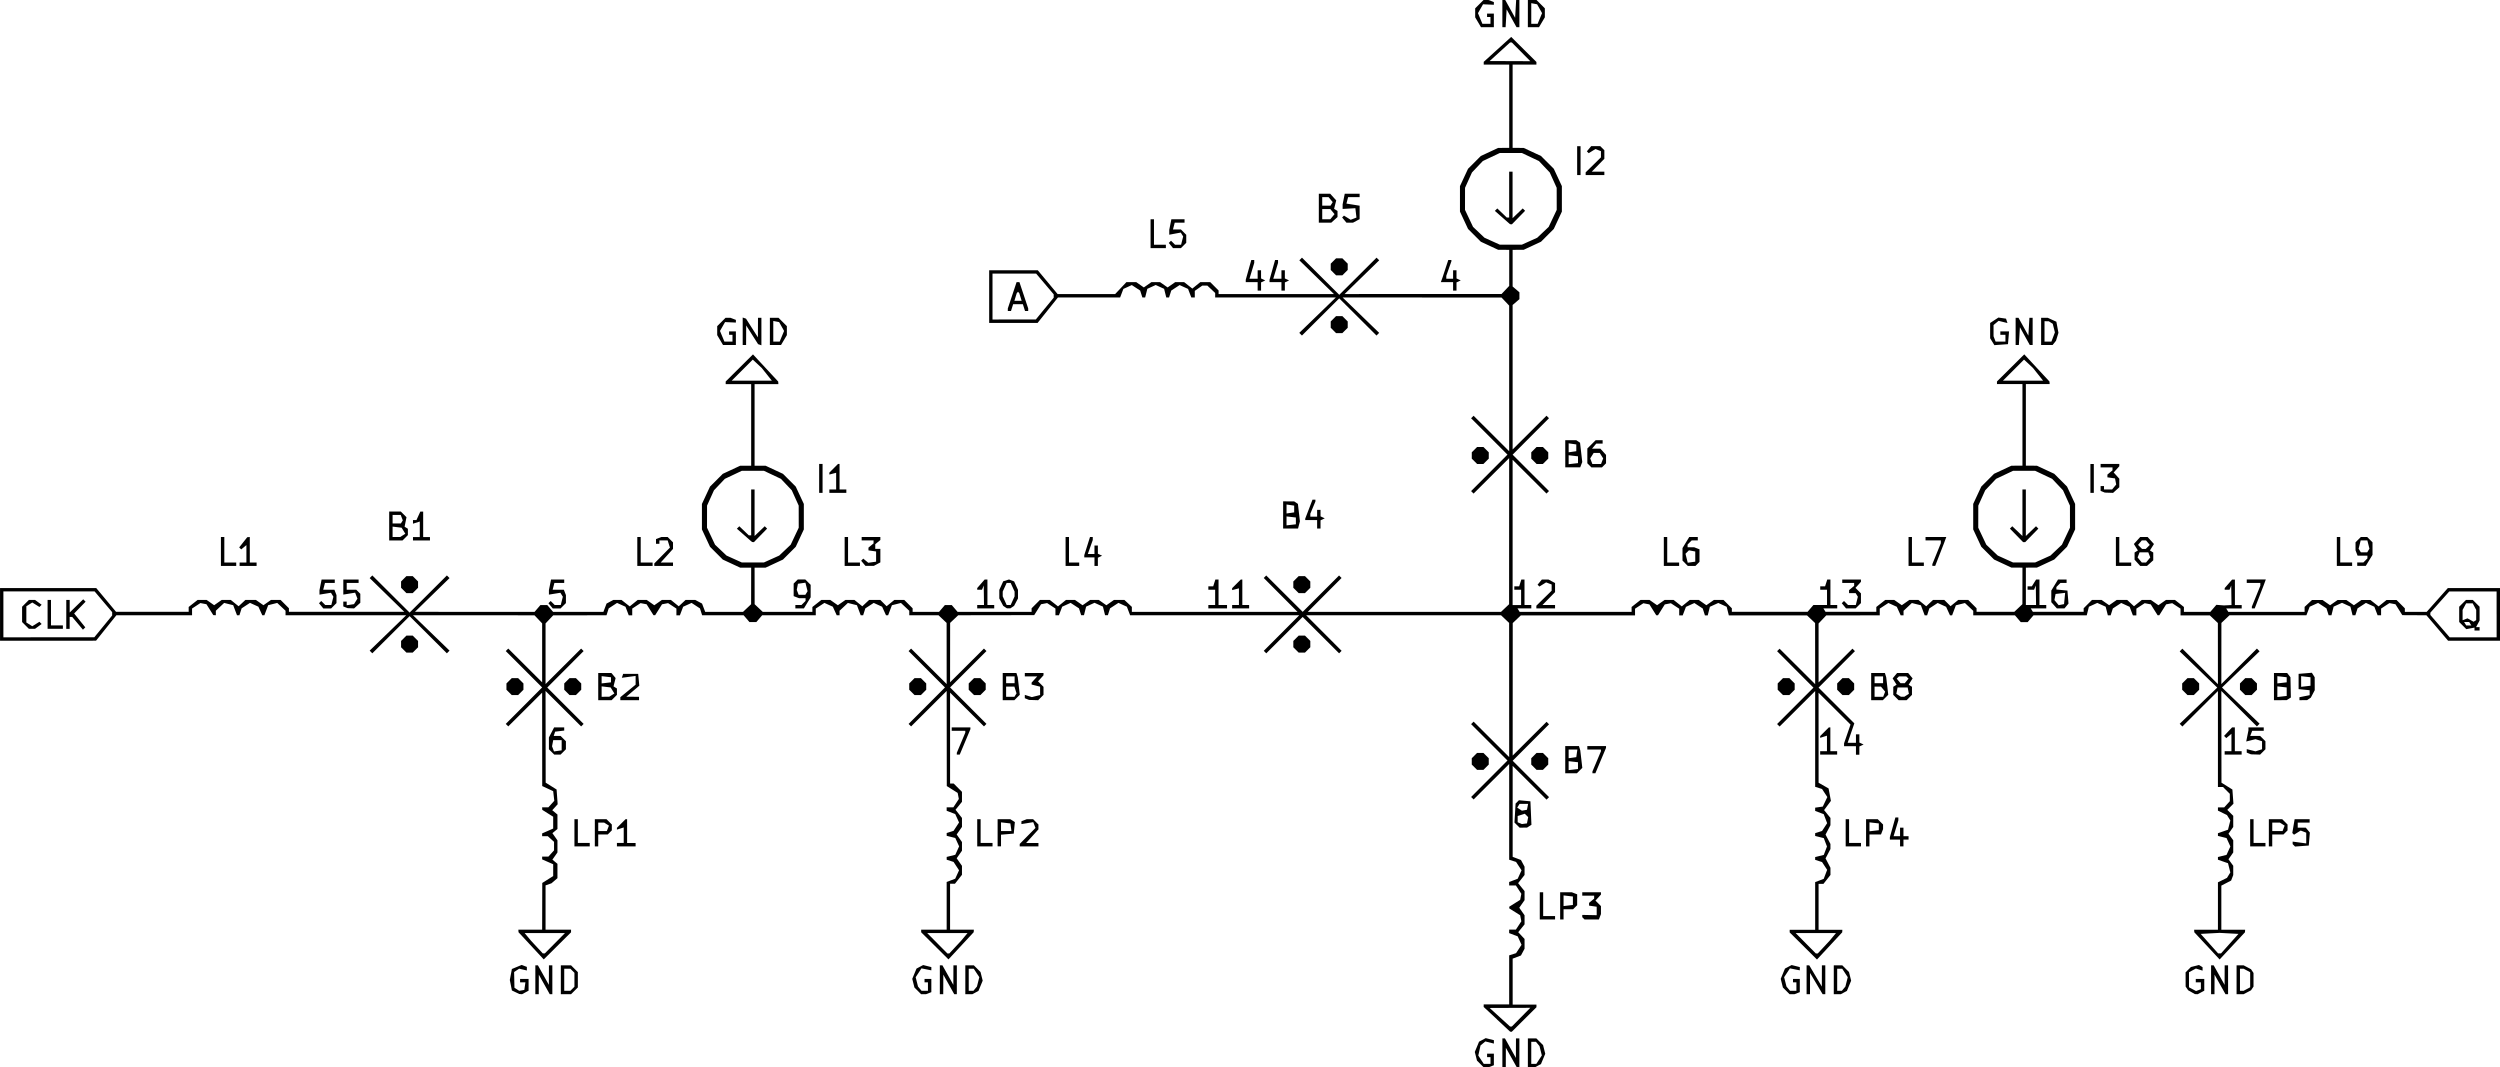 <?xml version="1.0" encoding="UTF-8" standalone="no"?>
<!-- Created with Inkscape (http://www.inkscape.org/) -->

<svg
   width="389.202mm"
   height="166.158mm"
   viewBox="0 0 389.202 166.158"
   version="1.1"
   id="svg5"
   inkscape:version="1.1.2 (b8e25be833, 2022-02-05)"
   sodipodi:docname="DSFQ_NOT.svg"
   inkscape:export-filename="C:\JoSim\DSFQLib\.Shuntless\mitll_DSFQ_NOT\layout\DSFQ_NOT.png"
   inkscape:export-xdpi="1000.01"
   inkscape:export-ydpi="1000.01"
   xmlns:inkscape="http://www.inkscape.org/namespaces/inkscape"
   xmlns:sodipodi="http://sodipodi.sourceforge.net/DTD/sodipodi-0.dtd"
   xmlns="http://www.w3.org/2000/svg"
   xmlns:svg="http://www.w3.org/2000/svg">
  <sodipodi:namedview
     id="namedview7"
     pagecolor="#ffffff"
     bordercolor="#666666"
     borderopacity="1.0"
     inkscape:pageshadow="2"
     inkscape:pageopacity="0.0"
     inkscape:pagecheckerboard="0"
     inkscape:document-units="mm"
     showgrid="false"
     inkscape:zoom="0.763461"
     inkscape:cx="817.98546"
     inkscape:cy="420.4537"
     inkscape:window-width="2560"
     inkscape:window-height="1017"
     inkscape:window-x="1912"
     inkscape:window-y="32"
     inkscape:window-maximized="1"
     inkscape:current-layer="layer1" />
  <defs
     id="defs2" />
  <g
     inkscape:label="Layer 1"
     inkscape:groupmode="layer"
     id="layer1"
     transform="translate(64.576,-65.286)">
    <path
       style="fill:#000000;stroke-width:0.265"
       d="m 165.883,230.922 -0.522,-0.522 -0.169,-0.673 -0.169,-0.673 0.331,-0.799 0.331,-0.799 0.518,-0.277 0.518,-0.277 0.637,0.16 0.637,0.16 v 0.265 0.265 l -0.665,-0.167 -0.665,-0.167 -0.376,0.312 -0.376,0.312 -0.173,0.786 -0.173,0.786 0.426,0.651 0.426,0.651 h 0.523 0.523 v -0.529 -0.529 h -0.265 -0.265 v -0.265 -0.265 h 0.529 0.529 v 0.898 0.898 l -0.419,0.161 -0.419,0.161 h -0.375 -0.375 z m 3.433,-1.727 v -2.249 h 0.201 0.201 l 0.851,1.521 0.851,1.521 0.006,-1.521 0.006,-1.521 h 0.265 0.265 v 2.249 2.249 h -0.201 -0.201 l -0.851,-1.521 -0.851,-1.521 -0.006,1.521 -0.006,1.521 h -0.265 -0.265 z m 3.969,0 v -2.249 h 0.661 0.661 l 0.522,0.522 0.522,0.522 0.169,0.673 0.169,0.673 -0.331,0.799 -0.331,0.799 -0.475,0.254 -0.475,0.254 h -0.547 -0.547 z m 1.743,1.06 0.432,-0.66 -0.183,-0.728 -0.183,-0.728 -0.276,-0.332 -0.276,-0.332 h -0.364 -0.364 v 1.72 1.72 h 0.391 0.391 z m -6.573,-6.298 -2.052,-1.906 0.002,-0.198 0.002,-0.198 h 1.984 1.984 v -3.819 -3.819 l 0.536,-0.17 0.536,-0.17 0.427,-0.652 0.427,-0.652 -0.299,-0.656 -0.299,-0.656 -0.665,-0.253 -0.665,-0.253 v -0.271 -0.271 h 0.523 0.523 l 0.425,-0.648 0.425,-0.648 -0.091,-0.472 -0.091,-0.472 -0.847,-0.533 -0.847,-0.533 v -0.132 -0.132 l 0.847,-0.533 0.847,-0.533 0.091,-0.472 0.091,-0.472 -0.425,-0.648 -0.425,-0.648 h -0.523 -0.523 v -0.271 -0.271 l 0.665,-0.253 0.665,-0.253 0.299,-0.656 0.299,-0.656 -0.427,-0.652 -0.427,-0.652 -0.536,-0.17 -0.536,-0.17 v -7.452 -7.452 l -2.769,2.76 -2.769,2.76 -0.194,-0.194 -0.194,-0.194 2.83,-2.838 2.83,-2.838 -2.831,-2.831 -2.831,-2.831 0.195,-0.195 0.195,-0.195 2.769,2.76 2.769,2.76 -0.005,-10.446 -0.005,-10.446 -0.628,-0.595 -0.628,-0.595 h -15.171 -15.172 l 2.76,2.769 2.76,2.769 -0.194,0.194 -0.194,0.194 -2.838,-2.83 -2.838,-2.83 -2.831,2.831 -2.831,2.831 -0.195,-0.195 -0.195,-0.195 2.76,-2.769 2.76,-2.769 h -13.165 -13.165 l -0.253,-0.665 -0.253,-0.665 -0.656,-0.299 -0.656,-0.299 -0.652,0.427 -0.652,0.427 -0.17,0.536 -0.17,0.536 h -0.218 -0.218 l -0.168,-0.67 -0.168,-0.67 -0.654,-0.298 -0.654,-0.298 -0.654,0.298 -0.654,0.298 -0.168,0.67 -0.168,0.67 h -0.218 -0.218 l -0.17,-0.536 -0.17,-0.536 -0.652,-0.427 -0.652,-0.427 -0.656,0.299 -0.656,0.299 -0.253,0.665 -0.253,0.665 h -0.271 -0.271 v -0.523 -0.523 l -0.648,-0.425 -0.648,-0.425 -0.472,0.091 -0.472,0.091 -0.533,0.847 -0.533,0.847 -5.916,0.01 -5.916,0.01 -0.628,0.595 -0.628,0.595 -0.005,4.625 -0.005,4.625 2.637,-2.627 2.637,-2.627 0.195,0.195 0.195,0.195 -2.831,2.831 -2.831,2.831 2.83,2.838 2.83,2.838 -0.194,0.194 -0.194,0.194 -2.637,-2.627 -2.637,-2.627 v 7.073 7.073 h 0.277 0.277 l 0.649,0.649 0.649,0.649 v 0.776 0.776 l -0.501,0.619 -0.501,0.619 0.501,0.637 0.501,0.637 v 0.699 0.699 l -0.412,0.588 -0.412,0.588 0.412,0.588 0.412,0.588 v 0.676 0.676 l -0.412,0.588 -0.412,0.588 0.412,0.588 0.412,0.588 v 0.699 0.699 l -0.548,0.697 -0.548,0.697 h -0.378 -0.378 v 3.572 3.572 h 1.852 1.852 l -0.012,0.198 -0.012,0.198 -1.964,2.117 -1.964,2.117 -2.125,-2.11 -2.125,-2.11 v -0.205 -0.205 h 1.984 1.984 v -3.711 -3.711 l 0.665,-0.253 0.665,-0.253 0.299,-0.656 0.299,-0.656 -0.427,-0.652 -0.427,-0.652 -0.536,-0.17 -0.536,-0.17 v -0.218 -0.218 l 0.67,-0.168 0.67,-0.168 0.298,-0.654 0.298,-0.654 -0.298,-0.654 -0.298,-0.654 -0.67,-0.168 -0.67,-0.168 v -0.218 -0.218 l 0.536,-0.17 0.536,-0.17 0.427,-0.652 0.427,-0.652 -0.299,-0.656 -0.299,-0.656 -0.665,-0.253 -0.665,-0.253 v -0.271 -0.271 h 0.523 0.523 l 0.425,-0.648 0.425,-0.648 -0.091,-0.472 -0.091,-0.472 -0.847,-0.533 -0.847,-0.533 -0.01,-7.404 -0.01,-7.404 -2.769,2.76 -2.769,2.76 -0.194,-0.194 -0.194,-0.194 2.83,-2.838 2.83,-2.838 -2.831,-2.831 -2.831,-2.831 0.195,-0.195 0.195,-0.195 2.769,2.76 2.769,2.76 -0.005,-4.758 -0.005,-4.758 -0.628,-0.595 -0.628,-0.595 h -2.278 -2.278 v -0.351 -0.351 l -0.647,-0.608 -0.647,-0.608 -0.704,0.177 -0.704,0.177 -0.295,0.782 -0.295,0.782 h -0.164 -0.164 l -0.303,-0.665 -0.303,-0.665 -0.655,-0.298 -0.655,-0.298 -0.652,0.427 -0.652,0.427 -0.17,0.536 -0.17,0.536 h -0.189 -0.189 l -0.295,-0.782 -0.295,-0.782 -0.704,-0.177 -0.704,-0.177 -0.647,0.608 -0.647,0.608 v 0.351 0.351 h -0.222 -0.222 l -0.303,-0.665 -0.303,-0.665 -0.655,-0.298 -0.655,-0.298 -0.672,0.441 -0.672,0.441 v 0.523 0.523 h -4.175 -4.175 l -0.453,0.529 -0.453,0.529 h -0.534 -0.534 l -0.453,-0.529 -0.453,-0.529 h -3.231 -3.231 l -0.17,-0.536 -0.17,-0.536 -0.652,-0.427 -0.652,-0.427 -0.656,0.299 -0.656,0.299 -0.253,0.665 -0.253,0.665 h -0.271 -0.271 v -0.523 -0.523 l -0.648,-0.425 -0.648,-0.425 -0.472,0.091 -0.472,0.091 -0.533,0.847 -0.533,0.847 H 37.288 37.156 l -0.533,-0.847 -0.533,-0.847 -0.472,-0.091 -0.472,-0.091 -0.648,0.425 -0.648,0.425 v 0.523 0.523 h -0.271 -0.271 l -0.253,-0.665 -0.253,-0.665 -0.656,-0.299 -0.656,-0.299 -0.652,0.427 -0.652,0.427 -0.17,0.536 -0.17,0.536 -4.149,0.005 -4.149,0.005 -0.595,0.628 -0.595,0.628 v 4.72 4.72 l 2.769,-2.76 2.769,-2.76 0.194,0.194 0.194,0.194 -2.83,2.838 -2.83,2.838 2.831,2.831 2.831,2.831 -0.195,0.195 -0.195,0.195 -2.769,-2.76 -2.769,-2.76 0.01,7.139 0.01,7.139 0.85,0.533 0.85,0.533 0.083,1.148 0.083,1.148 -0.42,0.464 -0.42,0.464 0.404,0.335 0.404,0.335 v 1.126 1.126 l -0.392,0.325 -0.392,0.325 0.392,0.56 0.392,0.56 v 0.941 0.941 l -0.392,0.56 -0.392,0.56 0.392,0.325 0.392,0.325 v 1.117 1.117 l -0.463,0.398 -0.463,0.398 -0.463,0.164 -0.463,0.164 v 3.448 3.448 h 1.984 1.984 v 0.205 0.205 l -2.125,2.11 -2.125,2.11 -1.964,-2.117 -1.964,-2.117 -0.012,-0.198 -0.012,-0.198 h 1.852 1.852 l 0.01,-3.638 0.01,-3.638 0.85,-0.535 0.85,-0.535 v -0.921 -0.921 l -0.86,-0.378 -0.86,-0.378 v -0.217 -0.217 h 0.488 0.488 l 0.438,-0.484 0.438,-0.484 v -0.666 -0.666 l -0.484,-0.438 -0.484,-0.438 h -0.442 -0.442 v -0.217 -0.217 l 0.86,-0.378 0.86,-0.378 v -0.921 -0.921 l -0.85,-0.535 -0.85,-0.535 -0.01,-0.198 -0.01,-0.198 h 0.488 0.488 l 0.458,-0.506 0.458,-0.506 -0.086,-0.751 -0.086,-0.751 -0.854,-0.397 -0.854,-0.397 -0.006,-7.271 -0.006,-7.271 -2.637,2.627 -2.637,2.627 -0.194,-0.194 -0.194,-0.194 2.83,-2.838 2.83,-2.838 -2.831,-2.831 -2.831,-2.831 0.195,-0.195 0.195,-0.195 2.637,2.627 2.637,2.627 v -4.588 -4.588 l -0.595,-0.628 -0.595,-0.628 -9.458,-0.005 -9.458,-0.005 2.844,2.754 2.844,2.754 -0.207,0.209 -0.207,0.209 -2.902,-2.893 -2.902,-2.893 -2.902,2.893 -2.902,2.893 -0.207,-0.209 -0.207,-0.209 2.844,-2.754 2.844,-2.754 h -9.392 -9.392 v -0.351 -0.351 l -0.647,-0.608 -0.647,-0.608 -0.704,0.177 -0.704,0.177 -0.295,0.782 -0.295,0.782 h -0.164 -0.164 l -0.303,-0.665 -0.303,-0.665 -0.655,-0.298 -0.655,-0.298 -0.652,0.427 -0.652,0.427 -0.17,0.536 -0.17,0.536 h -0.189 -0.189 l -0.295,-0.782 -0.295,-0.782 -0.704,-0.177 -0.704,-0.177 -0.647,0.608 -0.647,0.608 v 0.351 0.351 l -0.198,-0.01 -0.198,-0.01 -0.533,-0.847 -0.533,-0.847 -0.472,-0.091 -0.472,-0.091 -0.648,0.425 -0.648,0.425 v 0.523 0.523 h -5.89 -5.89 l -1.584,1.982 -1.584,1.982 -7.474,0.002 -7.474,0.002 v -4.101 -4.101 h 7.488 7.488 l 1.543,1.852 1.543,1.852 h 5.654 5.654 v -0.378 -0.378 l 0.697,-0.548 0.697,-0.548 h 0.699 0.699 l 0.588,0.412 0.588,0.412 0.588,-0.412 0.588,-0.412 h 0.706 0.706 l 0.609,0.493 0.609,0.493 0.529,-0.493 0.529,-0.493 h 0.817 0.817 l 0.588,0.412 0.588,0.412 0.588,-0.412 0.588,-0.412 h 0.747 0.747 l 0.649,0.649 0.649,0.649 v 0.277 0.277 h 8.977 8.977 l -2.692,-2.625 -2.692,-2.625 0.206,-0.206 0.206,-0.206 2.902,2.893 2.902,2.893 2.902,-2.893 2.902,-2.893 0.206,0.206 0.206,0.206 -2.692,2.625 -2.692,2.625 H 9.335 18.65 l 0.453,-0.529 0.453,-0.529 h 0.534 0.534 l 0.453,0.529 0.453,0.529 h 3.916 3.916 l 0.245,-0.645 0.245,-0.645 0.524,-0.281 0.524,-0.281 h 0.643 0.643 l 0.637,0.501 0.637,0.501 0.619,-0.501 0.619,-0.501 h 0.706 0.706 l 0.588,0.412 0.588,0.412 0.588,-0.412 0.588,-0.412 h 0.706 0.706 l 0.609,0.493 0.609,0.493 0.529,-0.493 0.529,-0.493 h 0.761 0.761 l 0.524,0.281 0.524,0.281 0.245,0.645 0.245,0.645 h 2.946 2.946 l 0.628,-0.595 0.628,-0.595 0.005,-2.844 0.005,-2.844 -0.86,-0.003 -0.86,-0.003 -1.35,-0.629 -1.35,-0.629 -0.995,-0.995 -0.995,-0.995 -0.629,-1.35 -0.629,-1.35 v -1.984 -1.984 l 0.629,-1.35 0.629,-1.35 0.995,-0.995 0.995,-0.995 1.35,-0.629 1.35,-0.629 0.86,-0.003 0.86,-0.003 v -6.35 -6.35 h -1.984 -1.984 v -0.205 -0.205 l 2.125,-2.11 2.125,-2.11 1.964,2.117 1.964,2.117 0.012,0.198 0.012,0.198 h -1.852 -1.852 v 6.35 6.35 l 0.86,0.003 0.86,0.003 1.35,0.629 1.35,0.629 0.995,0.995 0.995,0.995 0.629,1.35 0.629,1.35 v 1.984 1.984 l -0.629,1.35 -0.629,1.35 -0.995,0.995 -0.995,0.995 -1.35,0.629 -1.35,0.629 -0.86,0.003 -0.86,0.003 0.005,2.844 0.005,2.844 0.628,0.595 0.628,0.595 h 3.865 3.865 v -0.378 -0.378 l 0.697,-0.548 0.697,-0.548 h 0.699 0.699 l 0.588,0.412 0.588,0.412 0.588,-0.412 0.588,-0.412 h 0.706 0.706 l 0.609,0.493 0.609,0.493 0.529,-0.493 0.529,-0.493 h 0.876 0.876 l 0.487,0.487 0.487,0.487 0.601,-0.487 0.601,-0.487 h 0.776 0.776 l 0.649,0.649 0.649,0.649 v 0.277 0.277 h 2.058 2.058 l 0.453,-0.529 0.453,-0.529 h 0.534 0.534 l 0.453,0.529 0.453,0.529 h 5.762 5.762 v -0.277 -0.277 l 0.649,-0.649 0.649,-0.649 h 0.77 0.77 l 0.637,0.501 0.637,0.501 0.619,-0.501 0.619,-0.501 h 0.706 0.706 l 0.588,0.412 0.588,0.412 0.588,-0.412 0.588,-0.412 h 0.676 0.676 l 0.588,0.412 0.588,0.412 0.588,-0.412 0.588,-0.412 h 0.817 0.817 l 0.579,0.539 0.579,0.539 v 0.387 0.387 h 12.893 12.893 l -2.627,-2.637 -2.627,-2.637 0.194,-0.194 0.194,-0.194 2.838,2.83 2.838,2.83 2.831,-2.831 2.831,-2.831 0.195,0.195 0.195,0.195 -2.627,2.637 -2.627,2.637 h 15.039 15.039 l 0.628,-0.595 0.628,-0.595 0.005,-11.372 0.005,-11.372 -2.769,2.76 -2.769,2.76 -0.194,-0.194 -0.194,-0.194 2.83,-2.838 2.83,-2.838 -2.831,-2.831 -2.831,-2.831 0.195,-0.195 0.195,-0.195 2.769,2.76 2.769,2.76 v -11.335 -11.335 l -0.595,-0.628 -0.595,-0.628 -12.369,-0.005 -12.369,-0.005 2.844,2.754 2.844,2.754 -0.207,0.209 -0.207,0.209 -2.902,-2.893 -2.902,-2.893 -2.902,2.893 -2.902,2.893 -0.207,-0.209 -0.207,-0.209 2.844,-2.754 2.844,-2.754 h -9.392 -9.392 v -0.351 -0.351 l -0.612,-0.575 -0.612,-0.575 h -0.387 -0.387 l -0.588,0.412 -0.588,0.412 v 0.514 0.514 h -0.271 -0.271 l -0.253,-0.665 -0.253,-0.665 -0.656,-0.299 -0.656,-0.299 -0.652,0.427 -0.652,0.427 -0.17,0.536 -0.17,0.536 h -0.218 -0.218 l -0.168,-0.67 -0.168,-0.67 -0.654,-0.298 -0.654,-0.298 -0.654,0.298 -0.654,0.298 -0.168,0.67 -0.168,0.67 h -0.218 -0.218 l -0.17,-0.536 -0.17,-0.536 -0.652,-0.427 -0.652,-0.427 -0.656,0.299 -0.656,0.299 -0.253,0.665 -0.253,0.665 h -4.839 -4.839 l -1.584,1.982 -1.584,1.982 -3.77,0.002 -3.77,0.002 v -4.101 -4.101 h 3.783 3.783 l 1.543,1.852 1.543,1.852 h 4.481 4.481 l 0.873,-0.926 0.873,-0.926 h 0.77 0.77 l 0.588,0.412 0.588,0.412 0.588,-0.412 0.588,-0.412 h 0.676 0.676 l 0.588,0.412 0.588,0.412 0.588,-0.412 0.588,-0.412 h 0.699 0.699 l 0.637,0.501 0.637,0.501 0.619,-0.501 0.619,-0.501 h 0.776 0.776 l 0.649,0.649 0.649,0.649 v 0.277 0.277 h 8.977 8.977 l -2.692,-2.625 -2.692,-2.625 0.206,-0.206 0.206,-0.206 2.902,2.893 2.902,2.893 2.902,-2.893 2.902,-2.893 0.206,0.206 0.206,0.206 -2.692,2.625 -2.692,2.625 12.218,-0.005 12.218,-0.005 0.595,-0.628 0.595,-0.628 v -2.807 -2.807 l -0.86,-0.003 -0.86,-0.003 -1.35,-0.629 -1.35,-0.629 -0.995,-0.995 -0.995,-0.995 -0.629,-1.35 -0.629,-1.35 v -1.984 -1.984 l 0.629,-1.35 0.629,-1.35 0.995,-0.995 0.995,-0.995 1.35,-0.629 1.35,-0.629 0.86,-0.003 0.86,-0.003 v -6.482 -6.482 h -1.984 -1.984 v -0.214 -0.214 l 2.139,-1.94 2.139,-1.94 1.962,1.949 1.963,1.949 v 0.205 0.205 h -1.852 -1.852 v 6.482 6.482 l 0.86,0.003 0.86,0.003 1.35,0.629 1.35,0.629 0.995,0.995 0.995,0.995 0.629,1.35 0.629,1.35 v 1.984 1.984 l -0.629,1.35 -0.629,1.35 -0.995,0.995 -0.995,0.995 -1.35,0.629 -1.35,0.629 -0.86,0.003 -0.86,0.003 v 2.852 2.852 l 0.529,0.453 0.529,0.453 v 0.534 0.534 l -0.529,0.453 -0.529,0.453 v 11.247 11.247 l 2.637,-2.627 2.637,-2.627 0.194,0.194 0.194,0.194 -2.83,2.838 -2.83,2.838 2.831,2.831 2.831,2.831 -0.195,0.195 -0.195,0.195 -2.637,-2.627 -2.637,-2.627 v 11.306 11.306 h 0.661 0.661 v -1.191 -1.191 h -0.529 -0.529 v -0.265 -0.265 h 0.379 0.379 l 0.168,-0.529 0.168,-0.529 h 0.247 0.247 v 1.984 1.984 h 0.529 0.529 v 0.265 0.265 h -1.074 -1.074 l 0.164,0.265 0.164,0.265 h 8.716 8.716 v -0.378 -0.378 l 0.697,-0.548 0.697,-0.548 h 0.699 0.699 l 0.588,0.412 0.588,0.412 0.588,-0.412 0.588,-0.412 h 0.699 0.699 l 0.637,0.501 0.637,0.501 0.619,-0.501 0.619,-0.501 h 0.706 0.706 l 0.588,0.412 0.588,0.412 0.588,-0.412 0.588,-0.412 h 0.747 0.747 l 0.649,0.649 0.649,0.649 v 0.277 0.277 h 5.894 5.894 l 0.453,-0.529 0.453,-0.529 h 1.061 1.061 v -1.191 -1.191 h -0.529 -0.529 v -0.265 -0.265 h 0.379 0.379 l 0.168,-0.529 0.168,-0.529 h 0.247 0.247 v 1.984 1.984 h 0.529 0.529 v 0.265 0.265 h -1.074 -1.074 l 0.164,0.265 0.164,0.265 h 3.953 3.953 v -0.378 -0.378 l 0.697,-0.548 0.697,-0.548 h 0.699 0.699 l 0.588,0.412 0.588,0.412 0.588,-0.412 0.588,-0.412 h 0.706 0.706 l 0.609,0.493 0.609,0.493 0.529,-0.493 0.529,-0.493 h 0.876 0.876 l 0.487,0.487 0.487,0.487 0.601,-0.487 0.601,-0.487 h 0.776 0.776 l 0.649,0.649 0.649,0.649 v 0.277 0.277 h 2.939 2.939 l 0.628,-0.595 0.628,-0.595 0.004,-2.844 0.004,-2.844 -0.86,-0.003 -0.86,-0.003 -1.35,-0.629 -1.35,-0.629 -0.995,-0.995 -0.995,-0.995 -0.629,-1.35 -0.629,-1.35 v -1.984 -1.984 l 0.629,-1.35 0.629,-1.35 0.995,-0.995 0.995,-0.995 1.35,-0.629 1.35,-0.629 0.86,-0.003 0.86,-0.003 v -6.35 -6.35 h -1.984 -1.984 v -0.205 -0.205 l 2.125,-2.11 2.125,-2.11 1.964,2.117 1.964,2.117 0.012,0.198 0.012,0.198 h -1.852 -1.852 v 6.35 6.35 l 0.86,0.003 0.86,0.003 1.35,0.629 1.35,0.629 0.995,0.995 0.995,0.995 0.629,1.35 0.629,1.35 v 1.984 1.984 l -0.629,1.35 -0.629,1.35 -0.995,0.995 -0.995,0.995 -1.35,0.629 -1.35,0.629 -0.86,0.003 -0.86,0.003 v 2.91 2.91 h 0.794 0.794 l -0.021,-1.521 -0.021,-1.521 -0.133,0.331 -0.133,0.331 h -0.507 -0.507 v -0.265 -0.265 h 0.333 0.333 l 0.33,-0.529 0.33,-0.529 h 0.262 0.262 v 1.984 1.984 h 0.529 0.529 v 0.265 0.265 h -1.206 -1.206 l 0.164,0.265 0.164,0.265 h 3.953 3.953 v -0.277 -0.277 l 0.649,-0.649 0.649,-0.649 h 0.747 0.747 l 0.588,0.412 0.588,0.412 0.588,-0.412 0.588,-0.412 h 0.817 0.817 l 0.529,0.493 0.529,0.493 0.609,-0.493 0.609,-0.493 h 0.706 0.706 l 0.588,0.412 0.588,0.412 0.588,-0.412 0.588,-0.412 h 0.699 0.699 l 0.697,0.548 0.697,0.548 v 0.378 0.378 h 2.058 2.058 l 0.468,-0.546 0.468,-0.546 0.583,0.047 0.583,0.047 0.595,-0.029 0.596,-0.029 -0.021,-1.521 -0.021,-1.521 -0.133,0.331 -0.133,0.331 h -0.375 -0.375 v -0.13 -0.13 l 0.577,-0.663 0.577,-0.663 h 0.217 0.217 v 1.984 1.984 h 0.529 0.529 v 0.265 0.265 h -1.206 -1.206 l 0.164,0.265 0.164,0.265 h 5.938 5.938 v -0.387 -0.387 l 0.579,-0.539 0.579,-0.539 h 0.817 0.817 l 0.588,0.412 0.588,0.412 0.588,-0.412 0.588,-0.412 h 0.676 0.676 l 0.588,0.412 0.588,0.412 0.588,-0.412 0.588,-0.412 h 0.699 0.699 l 0.637,0.501 0.637,0.501 0.619,-0.501 0.619,-0.501 h 0.776 0.776 l 0.649,0.649 0.649,0.649 v 0.277 0.277 h 1.7 1.7 l 1.646,-1.852 1.646,-1.852 h 4.063 4.063 v 4.101 4.101 h -4.041 -4.041 l -1.689,-1.984 -1.689,-1.984 -1.876,-0.01 -1.876,-0.01 -0.533,-0.847 -0.533,-0.847 -0.472,-0.091 -0.472,-0.091 -0.648,0.425 -0.648,0.425 v 0.523 0.523 h -0.271 -0.271 l -0.253,-0.665 -0.253,-0.665 -0.656,-0.299 -0.656,-0.299 -0.652,0.427 -0.652,0.427 -0.17,0.536 -0.17,0.536 h -0.218 -0.218 l -0.168,-0.67 -0.168,-0.67 -0.654,-0.298 -0.654,-0.298 -0.654,0.298 -0.654,0.298 -0.168,0.67 -0.168,0.67 h -0.218 -0.218 l -0.17,-0.536 -0.17,-0.536 -0.652,-0.427 -0.652,-0.427 -0.656,0.299 -0.656,0.299 -0.253,0.665 -0.253,0.665 h -5.989 -5.989 l -0.628,0.595 -0.628,0.595 -0.005,4.758 -0.004,4.758 2.769,-2.76 2.769,-2.76 0.207,0.212 0.207,0.212 -2.923,2.818 -2.923,2.818 2.923,2.817 2.923,2.817 -0.207,0.212 -0.207,0.212 -2.769,-2.76 -2.769,-2.76 0.01,7.139 0.01,7.139 0.85,0.533 0.85,0.533 0.081,1.106 0.081,1.106 -0.478,0.478 -0.478,0.478 0.463,0.463 0.463,0.463 v 0.867 0.867 l -0.37,0.529 -0.37,0.529 0.37,0.507 0.37,0.507 v 0.949 0.949 l -0.37,0.529 -0.37,0.529 0.37,0.507 0.37,0.507 v 0.722 0.722 l -0.164,0.428 -0.164,0.428 -0.762,0.394 -0.762,0.394 v 3.433 3.433 h 1.852 1.852 l -0.012,0.198 -0.012,0.198 -1.972,2.117 -1.972,2.117 -1.972,-2.117 -1.972,-2.117 -0.012,-0.198 -0.012,-0.198 h 1.852 1.852 v -3.69 -3.69 l 0.703,-0.345 0.703,-0.345 0.262,-0.422 0.262,-0.422 -0.181,-0.719 -0.181,-0.719 -0.784,-0.273 -0.784,-0.273 v -0.21 -0.21 l 0.67,-0.168 0.67,-0.168 0.298,-0.654 0.298,-0.654 -0.298,-0.654 -0.298,-0.654 -0.67,-0.168 -0.67,-0.168 v -0.21 -0.21 l 0.784,-0.273 0.784,-0.273 0.181,-0.719 0.181,-0.719 -0.262,-0.422 -0.262,-0.422 -0.703,-0.345 -0.703,-0.345 v -0.25 -0.25 h 0.488 0.488 l 0.438,-0.484 0.438,-0.484 v -0.574 -0.574 l -0.529,-0.529 -0.529,-0.529 h -0.397 -0.397 v -7.47 -7.47 l -2.769,2.76 -2.769,2.76 -0.207,-0.212 -0.207,-0.212 2.923,-2.818 2.923,-2.818 -2.923,-2.817 -2.923,-2.817 0.207,-0.212 0.207,-0.212 2.769,2.76 2.769,2.76 -0.004,-4.758 -0.005,-4.758 -0.628,-0.595 -0.628,-0.595 h -2.278 -2.278 v -0.523 -0.523 l -0.648,-0.425 -0.648,-0.425 -0.472,0.091 -0.472,0.091 -0.533,0.847 -0.533,0.847 h -0.132 -0.132 l -0.533,-0.847 -0.533,-0.847 -0.472,-0.091 -0.472,-0.091 -0.648,0.425 -0.648,0.425 v 0.523 0.523 h -0.271 -0.271 l -0.253,-0.665 -0.253,-0.665 -0.656,-0.299 -0.656,-0.299 -0.652,0.427 -0.652,0.427 -0.17,0.536 -0.17,0.536 h -0.218 -0.218 l -0.168,-0.67 -0.168,-0.67 -0.654,-0.298 -0.654,-0.298 -0.654,0.298 -0.654,0.298 -0.168,0.67 -0.168,0.67 h -4.146 -4.146 l -0.453,0.529 -0.453,0.529 h -0.534 -0.534 l -0.453,-0.529 -0.453,-0.529 h -3.248 -3.248 v -0.351 -0.351 l -0.647,-0.608 -0.647,-0.608 -0.704,0.177 -0.704,0.177 -0.295,0.782 -0.295,0.782 h -0.164 -0.164 l -0.303,-0.665 -0.303,-0.665 -0.655,-0.298 -0.655,-0.298 -0.652,0.427 -0.652,0.427 -0.17,0.536 -0.17,0.536 h -0.189 -0.189 l -0.295,-0.782 -0.295,-0.782 -0.704,-0.177 -0.704,-0.177 -0.647,0.608 -0.647,0.608 v 0.351 0.351 h -0.222 -0.222 l -0.303,-0.665 -0.303,-0.665 -0.655,-0.298 -0.655,-0.298 -0.672,0.441 -0.672,0.441 v 0.523 0.523 l -4.167,0.005 -4.167,0.005 -0.595,0.628 -0.595,0.628 v 4.588 4.588 l 2.637,-2.627 2.637,-2.627 0.194,0.194 0.194,0.194 -2.83,2.838 -2.83,2.838 2.783,2.783 2.783,2.783 -0.521,1.514 -0.521,1.514 h 0.647 0.647 v -0.661 -0.661 h 0.265 0.265 v 0.639 0.639 l 0.331,0.154 0.331,0.154 -0.331,0.154 -0.331,0.154 v 0.639 0.639 h -0.265 -0.265 v -0.661 -0.661 h -0.926 -0.926 v -0.223 -0.223 l 0.503,-1.462 0.503,-1.462 -2.487,-2.477 -2.487,-2.477 0.003,7.006 0.003,7.006 0.776,0.442 0.776,0.442 0.182,0.969 0.182,0.969 -0.53,0.717 -0.53,0.717 0.497,0.613 0.497,0.613 -0.003,0.566 -0.003,0.566 -0.38,0.728 -0.38,0.728 0.38,0.728 0.38,0.728 v 0.397 0.397 l -0.38,0.728 -0.38,0.728 0.38,0.728 0.38,0.728 0.003,0.56 0.003,0.56 -0.548,0.697 -0.548,0.697 h -0.378 -0.378 v 3.572 3.572 h 1.852 1.852 l -0.012,0.198 -0.012,0.198 -1.964,2.117 -1.964,2.117 -2.125,-2.11 -2.125,-2.11 v -0.205 -0.205 h 1.984 1.984 v -3.711 -3.711 l 0.666,-0.253 0.666,-0.253 0.267,-0.702 0.267,-0.702 -0.397,-0.606 -0.397,-0.606 -0.536,-0.17 -0.536,-0.17 v -0.218 -0.218 l 0.671,-0.168 0.671,-0.168 0.249,-0.654 0.249,-0.654 -0.249,-0.654 -0.249,-0.654 -0.671,-0.168 -0.671,-0.168 v -0.218 -0.218 l 0.536,-0.17 0.536,-0.17 0.397,-0.606 0.397,-0.606 -0.267,-0.702 -0.267,-0.702 -0.666,-0.253 -0.666,-0.253 v -0.253 -0.253 l 0.593,-0.085 0.593,-0.085 0.354,-0.742 0.354,-0.742 -0.411,-0.627 -0.411,-0.627 -0.536,-0.17 -0.536,-0.17 v -7.452 -7.452 l -2.769,2.76 -2.769,2.76 -0.195,-0.195 -0.195,-0.195 2.831,-2.831 2.831,-2.831 -2.83,-2.838 -2.83,-2.838 0.194,-0.194 0.194,-0.194 2.769,2.76 2.769,2.76 -0.005,-4.758 -0.005,-4.758 -0.628,-0.595 -0.628,-0.595 h -6.086 -6.086 l -0.168,-0.67 -0.168,-0.67 -0.654,-0.298 -0.654,-0.298 -0.654,0.298 -0.654,0.298 -0.168,0.67 -0.168,0.67 h -0.218 -0.218 l -0.17,-0.536 -0.17,-0.536 -0.652,-0.427 -0.652,-0.427 -0.656,0.299 -0.656,0.299 -0.253,0.665 -0.253,0.665 h -0.271 -0.271 v -0.523 -0.523 l -0.648,-0.425 -0.648,-0.425 -0.472,0.091 -0.472,0.091 -0.533,0.847 -0.533,0.847 h -0.132 -0.132 l -0.533,-0.847 -0.533,-0.847 -0.472,-0.091 -0.472,-0.091 -0.648,0.425 -0.648,0.425 v 0.523 0.523 h -8.892 -8.892 l -0.628,0.595 -0.628,0.595 -0.005,10.314 -0.005,10.314 2.637,-2.627 2.637,-2.627 0.194,0.194 0.194,0.194 -2.83,2.838 -2.83,2.838 2.831,2.831 2.831,2.831 -0.195,0.195 -0.195,0.195 -2.637,-2.627 -2.637,-2.627 v 7.079 7.079 l 0.645,0.245 0.645,0.245 0.281,0.524 0.281,0.524 v 0.643 0.643 l -0.501,0.637 -0.501,0.637 0.501,0.619 0.501,0.619 v 0.706 0.706 l -0.412,0.588 -0.412,0.588 0.412,0.588 0.412,0.588 v 0.706 0.706 l -0.493,0.609 -0.493,0.609 0.493,0.529 0.493,0.529 v 0.761 0.761 l -0.281,0.524 -0.281,0.524 -0.645,0.245 -0.645,0.245 v 3.578 3.578 h 1.852 1.852 v 0.205 0.205 l -1.924,1.912 -1.924,1.912 -0.126,-0.012 -0.126,-0.012 -2.052,-1.906 z m 3.772,-0.318 1.437,-1.455 -3.166,0.012 -3.166,0.012 1.587,1.443 1.588,1.443 0.141,5.3e-4 0.141,4.4e-4 z m -150.416,-11.509 1.571,-1.587 h -3.142 -3.142 l 0.495,0.595 0.495,0.595 0.922,0.992 0.922,0.992 h 0.153 0.153 z m 62.33,0.595 0.922,-0.992 0.495,-0.595 0.495,-0.595 h -3.142 -3.142 l 1.571,1.587 1.571,1.587 h 0.153 0.153 z m 135.202,0 0.922,-0.992 0.495,-0.595 0.495,-0.595 h -3.142 -3.142 l 1.571,1.587 1.571,1.587 h 0.153 0.153 z m 63.207,-0.529 1.358,-1.521 -1.469,-0.079 -1.469,-0.079 -1.469,0.079 -1.469,0.079 1.358,1.521 1.358,1.521 h 0.222 0.222 z m -331.053,-49.395 1.389,-1.697 v -0.258 -0.258 l -1.365,-1.614 -1.365,-1.614 h -7.102 -7.102 v 3.572 3.572 l 7.078,-0.004 7.078,-0.004 1.389,-1.697 z m -12.105,-0.148 -0.529,-0.529 v -1.191 -1.191 l 0.529,-0.529 0.529,-0.529 h 0.479 0.479 l 0.513,0.375 0.513,0.375 -0.172,0.172 -0.172,0.172 -0.556,-0.347 -0.556,-0.347 -0.462,0.291 -0.462,0.291 v 1.265 1.265 l 0.462,0.291 0.462,0.291 0.556,-0.347 0.556,-0.347 0.172,0.172 0.172,0.172 -0.513,0.375 -0.513,0.375 h -0.479 -0.479 z m 3.44,-1.72 v -2.249 h 0.265 0.265 v 1.984 1.984 h 0.926 0.926 v 0.265 0.265 h -1.191 -1.191 z m 2.91,0 v -2.249 h 0.265 0.265 v 0.98 0.98 l 1.053,-1.029 1.053,-1.029 0.185,0.185 0.185,0.185 -0.89,0.918 -0.89,0.918 0.868,1.08 0.868,1.08 -0.184,0.181 -0.184,0.181 -0.835,-0.992 -0.835,-0.992 -0.198,2e-5 -0.198,1e-5 v 0.926 0.926 h -0.265 -0.265 z m 378.354,0 v -3.572 h -3.683 -3.683 l -1.475,1.654 -1.475,1.654 v 0.177 0.177 l 1.505,1.742 1.505,1.742 h 3.654 3.654 v -3.572 z m -3.44,2.286 v -0.228 l -0.636,0.121 -0.636,0.121 -0.555,-0.555 -0.555,-0.555 v -1.191 -1.191 l 0.529,-0.529 0.529,-0.529 h 0.529 0.529 l 0.529,0.529 0.529,0.529 v 1.076 1.076 l -0.274,0.512 -0.274,0.512 h 0.274 0.274 v 0.265 0.265 h -0.397 -0.397 z m -0.661,-0.83 -0.164,-0.265 h -0.397 -0.397 l 0.164,0.265 0.164,0.265 h 0.397 0.397 z m 0.926,-1.356 v -0.796 l -0.274,-0.512 -0.274,-0.512 h -0.511 -0.511 l -0.274,0.512 -0.274,0.512 v 0.803 0.803 l 0.381,-0.146 0.381,-0.146 0.473,0.265 0.473,0.265 0.204,-0.126 0.204,-0.126 z m -265.377,-8.719 1.191,-0.538 0.892,-0.845 0.892,-0.845 0.626,-1.323 0.626,-1.323 -0.003,-1.72 -0.003,-1.72 -0.538,-1.191 -0.538,-1.191 -0.845,-0.892 -0.845,-0.892 -1.323,-0.626 -1.323,-0.626 h -1.72 -1.72 l -1.323,0.626 -1.323,0.626 -0.845,0.892 -0.845,0.892 -0.538,1.191 -0.538,1.191 -0.003,1.72 -0.003,1.72 0.626,1.323 0.626,1.323 0.892,0.845 0.892,0.845 1.191,0.538 1.191,0.538 h 1.72 1.72 l 1.191,-0.538 z m -4.223,-3.683 -1.18,-1.036 0.19,-0.19 0.19,-0.19 0.739,0.708 0.739,0.708 h 0.184 0.184 v -3.572 -3.572 h 0.265 0.265 v 3.621 3.621 l 0.791,-0.758 0.791,-0.758 0.184,0.184 0.184,0.184 -1.029,1.053 -1.029,1.053 -0.145,-0.011 -0.145,-0.011 -1.18,-1.036 z m 202.131,3.683 1.191,-0.538 0.892,-0.845 0.892,-0.845 0.626,-1.323 0.626,-1.323 -0.003,-1.72 -0.003,-1.72 -0.538,-1.191 -0.538,-1.191 -0.845,-0.892 -0.845,-0.892 -1.323,-0.626 -1.323,-0.626 h -1.72 -1.72 l -1.323,0.626 -1.323,0.626 -0.845,0.892 -0.845,0.892 -0.538,1.191 -0.538,1.191 -0.003,1.72 -0.003,1.72 0.626,1.323 0.626,1.323 0.892,0.845 0.892,0.845 1.191,0.538 1.191,0.538 h 1.72 1.72 l 1.191,-0.538 z m -4.096,-3.679 -1.029,-1.053 0.184,-0.184 0.184,-0.184 0.791,0.758 0.791,0.758 v -3.621 -3.621 h 0.265 0.265 v 3.621 3.621 l 0.791,-0.758 0.791,-0.758 0.184,0.184 0.184,0.184 -1.029,1.053 -1.029,1.053 h -0.157 -0.157 z m -194.557,-25.074 -0.79,-0.992 -0.697,-0.65 -0.697,-0.65 -1.642,1.642 -1.642,1.642 h 3.128 3.128 z m 197.908,0 -0.79,-0.992 -0.697,-0.65 -0.697,-0.65 -1.642,1.642 -1.642,1.642 h 3.128 3.128 z m -154.631,-10.237 1.389,-1.697 v -0.258 -0.258 l -1.365,-1.614 -1.365,-1.614 h -3.398 -3.398 v 3.572 3.572 l 3.373,-0.004 3.373,-0.004 1.389,-1.697 z m -5.755,0.183 v -0.198 l 0.683,-2.051 0.683,-2.051 h 0.221 0.221 l 0.683,2.051 0.683,2.051 v 0.198 0.198 h -0.247 -0.247 l -0.168,-0.529 -0.168,-0.529 h -0.758 -0.758 l -0.168,0.529 -0.168,0.529 h -0.247 -0.247 z m 1.969,-1.985 -0.183,-0.595 -0.099,-0.11 -0.099,-0.11 -0.099,0.11 -0.099,0.11 -0.183,0.595 -0.183,0.595 h 0.565 0.565 z m 79.258,-8.686 1.191,-0.538 0.892,-0.845 0.892,-0.845 0.626,-1.323 0.626,-1.323 -0.003,-1.72 -0.003,-1.72 -0.538,-1.191 -0.538,-1.191 -0.845,-0.892 -0.845,-0.892 -1.323,-0.626 -1.323,-0.626 h -1.72 -1.72 l -1.323,0.626 -1.323,0.626 -0.845,0.892 -0.845,0.892 -0.538,1.191 -0.538,1.191 -0.003,1.72 -0.003,1.72 0.626,1.323 0.626,1.323 0.892,0.845 0.892,0.845 1.191,0.538 1.191,0.538 h 1.72 1.72 l 1.191,-0.538 z m -4.223,-3.683 -1.18,-1.036 0.19,-0.19 0.19,-0.19 0.739,0.708 0.739,0.708 h 0.184 0.184 v -3.572 -3.572 h 0.265 0.265 v 3.621 3.621 l 0.791,-0.758 0.791,-0.758 0.184,0.184 0.184,0.184 -1.029,1.053 -1.029,1.053 -0.145,-0.011 -0.145,-0.011 -1.18,-1.036 z m 2.9,-25.797 -1.437,-1.455 -0.141,4.7e-4 -0.141,4.8e-4 -1.587,1.443 -1.587,1.443 3.166,0.012 3.166,0.012 z M 15.686,219.756 l -0.568,-0.275 -0.163,-0.814 -0.163,-0.814 0.161,-0.856 0.161,-0.856 0.764,-0.316 0.764,-0.316 0.402,0.154 0.402,0.154 v 0.278 0.278 l -0.595,-0.14 -0.595,-0.14 -0.397,0.258 -0.397,0.258 0.026,1.226 0.026,1.226 0.371,0.239 0.371,0.239 0.397,-0.069 0.397,-0.069 0.085,-0.593 0.085,-0.593 h -0.415 -0.415 v -0.265 -0.265 h 0.661 0.661 v 0.917 0.917 l -0.512,0.274 -0.512,0.274 -0.216,-0.018 -0.216,-0.018 -0.568,-0.275 z m 3.081,-1.938 v -2.249 h 0.201 0.201 l 0.851,1.521 0.851,1.521 0.006,-1.521 0.006,-1.521 h 0.265 0.265 v 2.249 2.249 h -0.201 -0.201 l -0.851,-1.521 -0.851,-1.521 -0.006,1.521 -0.006,1.521 h -0.265 -0.265 z m 3.969,0 v -2.249 h 0.794 0.794 l 0.529,0.529 0.529,0.529 v 1.191 1.191 l -0.529,0.529 -0.529,0.529 h -0.794 -0.794 z m 1.799,1.402 0.318,-0.318 v -1.085 -1.085 l -0.318,-0.318 -0.318,-0.318 h -0.476 -0.476 v 1.72 1.72 h 0.476 0.476 z m 53.77,0.324 -0.522,-0.522 -0.169,-0.673 -0.169,-0.673 0.331,-0.799 0.331,-0.799 0.518,-0.277 0.518,-0.277 0.637,0.16 0.637,0.16 v 0.253 0.253 l -0.769,-0.154 -0.769,-0.154 -0.451,0.688 -0.451,0.688 0.183,0.728 0.183,0.728 0.276,0.332 0.276,0.332 h 0.497 0.497 v -0.661 -0.661 h -0.265 -0.265 v -0.265 -0.265 h 0.529 0.529 v 1.03 1.03 l -0.419,0.161 -0.419,0.161 h -0.375 -0.375 z m 3.433,-1.727 v -2.249 h 0.201 0.201 l 0.851,1.521 0.851,1.521 0.006,-1.521 0.006,-1.521 h 0.265 0.265 v 2.249 2.249 H 84.183 83.982 l -0.851,-1.521 -0.851,-1.521 -0.006,1.521 -0.006,1.521 h -0.265 -0.265 z m 3.969,0 v -2.249 h 0.661 0.661 l 0.522,0.522 0.522,0.522 0.169,0.673 0.169,0.673 -0.331,0.799 -0.331,0.799 -0.475,0.254 -0.475,0.254 h -0.547 -0.547 z m 1.534,1.388 0.276,-0.332 0.183,-0.728 0.183,-0.728 -0.432,-0.66 -0.432,-0.66 h -0.391 -0.391 v 1.72 1.72 h 0.364 0.364 z m 126.267,0.339 -0.522,-0.522 -0.169,-0.673 -0.169,-0.673 0.331,-0.799 0.331,-0.799 0.518,-0.277 0.518,-0.277 0.637,0.16 0.637,0.16 v 0.253 0.253 l -0.769,-0.154 -0.769,-0.154 -0.451,0.688 -0.451,0.688 0.183,0.728 0.183,0.728 0.276,0.332 0.276,0.332 h 0.497 0.497 v -0.661 -0.661 h -0.265 -0.265 v -0.265 -0.265 h 0.529 0.529 v 1.03 1.03 l -0.419,0.161 -0.419,0.161 h -0.375 -0.375 z m 3.168,-1.727 v -2.249 h 0.207 0.207 l 0.98,1.654 0.98,1.654 0.004,-1.654 0.004,-1.654 h 0.265 0.265 v 2.249 2.249 h -0.207 -0.207 l -0.98,-1.654 -0.98,-1.654 -0.004,1.654 -0.004,1.654 h -0.265 -0.265 z m 4.233,0 v -2.249 h 0.661 0.661 l 0.522,0.522 0.522,0.522 0.169,0.673 0.169,0.673 -0.331,0.799 -0.331,0.799 -0.475,0.254 -0.475,0.254 h -0.547 -0.547 z m 1.534,1.388 0.276,-0.332 0.183,-0.728 0.183,-0.728 -0.432,-0.66 -0.432,-0.66 h -0.391 -0.391 v 1.72 1.72 h 0.364 0.364 z m 54.161,0.545 -0.529,-0.3 -0.194,-0.287 -0.194,-0.287 -0.004,-1.106 -0.004,-1.106 0.415,-0.415 0.415,-0.415 0.628,-0.158 0.628,-0.158 0.28,0.173 0.28,0.173 v 0.267 0.267 l -0.519,-0.165 -0.519,-0.165 -0.539,0.289 -0.539,0.289 v 1.172 1.172 l 0.55,0.294 0.55,0.294 0.376,-0.144 0.376,-0.144 v -0.537 -0.537 h -0.397 -0.397 v -0.265 -0.265 h 0.661 0.661 v 0.917 0.917 l -0.512,0.274 -0.512,0.274 -0.216,-0.008 -0.216,-0.008 -0.529,-0.3 z m 3.043,-1.933 v -2.249 h 0.201 0.201 l 0.851,1.521 0.851,1.521 0.006,-1.521 0.006,-1.521 h 0.265 0.265 v 2.249 2.249 h -0.201 -0.201 l -0.851,-1.521 -0.851,-1.521 -0.006,1.521 -0.006,1.521 h -0.265 -0.265 z m 3.969,0 v -2.249 h 0.547 0.547 l 0.578,0.304 0.578,0.304 0.194,0.291 0.194,0.291 v 1.058 1.058 l -0.194,0.291 -0.194,0.291 -0.578,0.304 -0.578,0.304 h -0.547 -0.547 z m 1.605,1.446 0.512,-0.274 v -1.172 -1.172 l -0.512,-0.274 -0.512,-0.274 h -0.282 -0.282 v 1.72 1.72 h 0.282 0.282 z M 175.136,206.309 v -2.117 h 0.265 0.265 v 1.852 1.852 h 0.926 0.926 v 0.265 0.265 h -1.191 -1.191 z m 3.175,0 v -2.117 h 0.904 0.904 l 0.419,0.161 0.419,0.161 v 0.845 0.845 l -0.318,0.318 -0.318,0.318 h -0.741 -0.741 v 0.794 0.794 h -0.265 -0.265 z m 1.984,-0.794 v -0.661 l -0.728,-0.084 -0.728,-0.084 v 0.829 0.829 l 0.728,-0.084 0.728,-0.084 z m 1.632,2.734 -0.176,-0.176 v -0.177 -0.177 l 1.124,0.023 1.124,0.023 v -0.661 -0.661 l -0.595,-0.085 -0.595,-0.085 v -0.214 -0.214 l 0.397,-0.329 0.397,-0.329 v -0.232 -0.232 h -0.926 -0.926 v -0.265 -0.265 h 1.455 1.455 v 0.178 0.178 l -0.427,0.472 -0.427,0.472 0.427,0.427 0.427,0.427 v 0.621 0.621 l -0.161,0.419 -0.161,0.419 h -1.118 -1.118 l -0.176,-0.176 z M 24.853,194.932 v -2.117 h 0.265 0.265 v 1.852 1.852 h 0.926 0.926 v 0.265 0.265 h -1.191 -1.191 z m 3.175,0 v -2.117 h 0.907 0.907 l 0.416,0.416 0.416,0.416 v 0.457 0.457 l -0.318,0.318 -0.318,0.318 h -0.741 -0.741 v 0.926 0.926 h -0.265 -0.265 z m 2.031,-0.688 0.163,-0.424 -0.369,-0.234 -0.369,-0.234 -0.463,-0.004 -0.463,-0.004 v 0.661 0.661 h 0.67 0.67 z m 1.408,2.54 v -0.265 h 0.529 0.529 v -1.208 -1.208 l -0.529,0.168 -0.529,0.168 v -0.138 -0.138 l 0.673,-0.673 0.673,-0.673 h 0.12 0.12 v 1.852 1.852 h 0.661 0.661 v 0.265 0.265 H 32.923 31.468 Z m 56.092,-1.852 v -2.117 h 0.265 0.265 v 1.852 1.852 h 0.926 0.926 v 0.265 0.265 h -1.191 -1.191 z m 3.175,0 v -2.117 l 0.992,0.004 0.992,0.004 0.35,0.222 0.35,0.222 -0.086,0.898 -0.086,0.898 -0.992,0.082 -0.992,0.082 v 0.91 0.91 h -0.265 -0.265 z m 2.069,-0.86 -0.085,-0.595 -0.728,-0.084 -0.728,-0.084 v 0.679 0.679 h 0.812 0.812 z m 1.371,2.787 v -0.189 l 1.227,-1.245 1.227,-1.245 -0.173,-0.451 -0.173,-0.451 -0.921,0.15 -0.921,0.15 v -0.22 -0.22 l 0.419,-0.161 0.419,-0.161 h 0.489 0.489 l 0.416,0.416 0.416,0.416 v 0.377 0.377 l -0.957,1.059 -0.957,1.059 h 0.957 0.957 v 0.265 0.265 H 95.629 94.174 Z M 222.761,194.932 v -2.117 h 0.265 0.265 v 1.852 1.852 h 0.926 0.926 v 0.265 0.265 h -1.191 -1.191 z m 3.175,0 v -2.117 h 0.907 0.907 l 0.416,0.416 0.416,0.416 v 0.356 0.356 l -0.161,0.419 -0.161,0.419 h -0.898 -0.898 v 0.926 0.926 h -0.265 -0.265 z m 1.984,-0.926 v -0.529 l -0.728,-0.084 -0.728,-0.084 v 0.697 0.697 l 0.728,-0.084 0.728,-0.084 z m 3.307,2.514 v -0.529 h -0.794 -0.794 v -0.181 -0.181 l 0.432,-1.539 0.432,-1.539 h 0.23 0.23 v 0.223 0.223 l -0.371,1.233 -0.371,1.233 h 0.503 0.503 v -0.661 -0.661 h 0.265 0.265 v 0.661 0.661 h 0.397 0.397 v 0.265 0.265 h -0.397 -0.397 v 0.529 0.529 h -0.265 -0.265 z m 54.504,-1.587 v -2.117 h 0.265 0.265 v 1.852 1.852 h 0.926 0.926 v 0.265 0.265 h -1.191 -1.191 z m 2.91,0 v -2.117 h 1.039 1.039 l 0.416,0.416 0.416,0.416 v 0.457 0.457 l -0.318,0.318 -0.318,0.318 h -0.873 -0.873 v 0.926 0.926 h -0.265 -0.265 z m 2.296,-0.688 0.163,-0.424 -0.369,-0.234 -0.369,-0.234 -0.595,-0.004 -0.595,-0.004 v 0.661 0.661 h 0.802 0.802 z m 1.597,2.641 -0.189,-0.189 v -0.195 -0.195 l 1.058,0.142 1.058,0.142 v -0.837 -0.837 l -0.432,-0.166 -0.432,-0.166 -0.52,0.325 -0.52,0.325 -0.133,-0.133 -0.133,-0.133 0.182,-1.076 0.182,-1.076 h 1.167 1.167 v 0.265 0.265 h -0.926 -0.926 v 0.397 0.397 h 0.629 0.629 l 0.314,0.378 0.314,0.378 -0.083,1.011 -0.083,1.011 -1.068,0.079 -1.068,0.079 z m -120.937,-3.147 -0.4,-0.4 0.088,-1.476 0.088,-1.476 0.26,-0.26 0.26,-0.26 0.894,0.085 0.894,0.085 0.079,1.828 0.079,1.828 -0.344,0.218 -0.344,0.218 -0.576,0.004 -0.576,0.004 -0.4,-0.4 z m 1.641,-0.755 0.094,-0.488 -0.263,-0.263 -0.263,-0.263 -0.556,0.176 -0.556,0.176 v 0.489 0.489 l 0.331,0.137 0.331,0.137 0.394,-0.051 0.394,-0.051 z m -0.006,-2.089 0.089,-0.46 h -0.665 -0.665 l -0.182,0.294 -0.182,0.294 0.365,0.235 0.365,0.235 0.394,-0.069 0.394,-0.069 z m 5.871,-7.339 v -2.117 h 1.067 1.067 l 0.103,0.331 0.103,0.331 0.159,1.364 0.159,1.364 -0.422,0.422 -0.422,0.422 h -0.907 -0.907 z m 1.984,0.926 v -0.529 l -0.728,-0.084 -0.728,-0.084 v 0.697 0.697 l 0.728,-0.084 0.728,-0.084 z m -0.18,-1.918 0.085,-0.595 h -0.68 -0.68 v 0.68 0.68 l 0.595,-0.085 0.595,-0.085 z m 2.429,2.969 v -0.14 l 0.661,-1.572 0.661,-1.572 v -0.14 -0.14 h -1.058 -1.058 v -0.265 -0.265 h 1.455 1.455 v 0.138 0.138 l -0.83,1.978 -0.83,1.978 h -0.228 -0.228 z m -18.37,-0.805 -0.416,-0.416 v -0.491 -0.491 l 0.416,-0.416 0.416,-0.416 h 0.491 0.491 l 0.416,0.416 0.416,0.416 v 0.491 0.491 l -0.416,0.416 -0.416,0.416 h -0.491 -0.491 z m 9.26,0 -0.416,-0.416 v -0.491 -0.491 l 0.416,-0.416 0.416,-0.416 h 0.491 0.491 l 0.416,0.416 0.416,0.416 v 0.491 0.491 l -0.416,0.416 -0.416,0.416 h -0.491 -0.491 z m -152.929,-2.381 -0.416,-0.416 v -0.92 -0.92 l 0.404,-0.781 0.404,-0.781 h 0.787 0.787 v 0.247 0.247 l -0.707,0.084 -0.707,0.084 -0.109,0.331 -0.109,0.331 h 0.532 0.532 l 0.416,0.416 0.416,0.416 v 0.624 0.624 l -0.416,0.416 -0.416,0.416 h -0.491 -0.491 z m 1.569,-1.039 v -0.794 h -0.658 -0.658 l -0.092,0.478 -0.092,0.478 0.153,0.4 0.153,0.4 0.596,-0.085 0.596,-0.085 z m 61.516,1.315 v -0.14 l 0.661,-1.572 0.661,-1.572 v -0.14 -0.14 h -1.058 -1.058 v -0.265 -0.265 h 1.455 1.455 v 0.138 0.138 l -0.83,1.978 -0.83,1.978 h -0.228 -0.228 z m 134.408,-0.124 v -0.265 h 0.529 0.529 v -1.208 -1.208 l -0.529,0.168 -0.529,0.168 v -0.138 -0.138 l 0.673,-0.673 0.673,-0.673 h 0.12 0.12 v 1.852 1.852 h 0.529 0.529 v 0.265 0.265 h -1.323 -1.323 z m 62.971,0 v -0.265 h 0.529 0.529 v -1.355 -1.355 l -0.403,0.335 -0.403,0.335 -0.171,-0.171 -0.171,-0.171 0.62,-0.66 0.62,-0.66 h 0.218 0.218 v 1.852 1.852 h 0.529 0.529 v 0.265 0.265 h -1.323 -1.323 z m 3.77,0.089 -0.331,-0.133 v -0.271 -0.271 l 0.684,0.172 0.684,0.172 0.507,-0.161 0.507,-0.161 v -0.626 -0.626 l -0.507,-0.161 -0.507,-0.161 -0.725,0.182 -0.725,0.182 0.173,-0.866 0.173,-0.866 v -0.232 -0.232 h 1.191 1.191 v 0.265 0.265 h -0.898 -0.898 l -0.152,0.397 -0.152,0.397 h 0.767 0.767 l 0.416,0.416 0.416,0.416 v 0.624 0.624 l -0.416,0.416 -0.416,0.416 -0.709,-0.021 -0.709,-0.021 -0.331,-0.133 z M 28.557,172.177 v -2.117 h 1.026 1.026 l 0.327,0.393 0.327,0.393 -0.163,0.649 -0.163,0.649 0.266,0.164 0.266,0.164 v 0.495 0.495 l -0.416,0.416 -0.416,0.416 h -1.039 -1.039 z m 2.117,1.326 0.397,-0.253 -0.291,-0.471 -0.291,-0.471 -0.701,-0.084 -0.701,-0.084 v 0.811 0.811 l 0.595,-0.004 0.595,-0.004 0.397,-0.253 z m -0.132,-2.385 v -0.397 l -0.728,-0.084 -0.728,-0.084 v 0.564 0.564 l 0.728,-0.084 0.728,-0.084 z m 1.455,2.942 v -0.233 l 1.191,-0.976 1.191,-0.976 v -0.679 -0.679 l -1.073,0.144 -1.073,0.144 0.102,-0.307 0.102,-0.307 h 1.169 1.169 l 0.088,0.924 0.088,0.924 -1.014,0.858 -1.014,0.858 0.992,0.004 0.992,0.004 v 0.265 0.265 h -1.455 -1.455 v -0.233 z m 59.531,-1.884 v -2.117 h 1.067 1.067 l 0.103,0.331 0.103,0.331 0.159,1.364 0.159,1.364 -0.422,0.422 -0.422,0.422 H 92.435 91.528 Z m 1.986,1.321 0.165,-0.267 -0.167,-0.527 -0.167,-0.527 h -0.644 -0.644 v 0.794 0.794 h 0.646 0.646 z m -0.134,-2.379 v -0.529 h -0.661 -0.661 v 0.529 0.529 h 0.661 0.661 z m 1.918,3 -0.331,-0.133 v -0.26 -0.26 l 0.548,0.174 0.548,0.174 0.642,-0.161 0.642,-0.161 v -0.651 -0.651 l -0.661,-0.166 -0.661,-0.166 v -0.149 -0.149 l 0.438,-0.484 0.438,-0.484 h -0.967 -0.967 v -0.265 -0.265 h 1.455 1.455 v 0.178 0.178 l -0.427,0.472 -0.427,0.472 0.427,0.427 0.427,0.427 v 0.624 0.624 l -0.416,0.416 -0.416,0.416 -0.709,-0.021 -0.709,-0.021 -0.331,-0.133 z m 131.432,-1.941 v -2.117 h 1.067 1.067 l 0.103,0.331 0.103,0.331 0.159,1.364 0.159,1.364 -0.422,0.422 -0.422,0.422 h -0.907 -0.907 z m 2.022,1.187 0.154,-0.4 -0.327,-0.394 -0.327,-0.394 h -0.497 -0.497 v 0.794 0.794 h 0.67 0.67 z m -0.17,-2.246 v -0.529 h -0.661 -0.661 v 0.529 0.529 h 0.661 0.661 z m 2.003,2.759 -0.416,-0.416 v -0.627 -0.627 l 0.259,-0.16 0.259,-0.16 -0.309,-0.495 -0.309,-0.495 0.347,-0.418 0.347,-0.418 h 0.861 0.861 l 0.347,0.418 0.347,0.418 -0.309,0.495 -0.309,0.495 0.259,0.16 0.259,0.16 v 0.627 0.627 l -0.416,0.416 -0.416,0.416 h -0.624 -0.624 z m 1.661,-0.348 0.357,-0.226 -0.096,-0.497 -0.096,-0.497 h -0.787 -0.786 l -0.096,0.497 -0.096,0.497 0.357,0.226 0.357,0.226 h 0.265 0.265 z m 0.005,-2.238 0.295,-0.355 -0.174,-0.174 -0.174,-0.174 h -0.573 -0.573 l -0.174,0.174 -0.174,0.174 0.295,0.355 0.295,0.355 h 0.332 0.332 z m 57.185,0.884 v -2.117 h 1.026 1.026 l 0.258,0.331 0.258,0.331 0.032,1.576 0.032,1.576 -0.324,0.206 -0.324,0.206 -0.992,0.004 -0.992,0.004 v -2.117 z m 1.984,0.794 v -0.661 l -0.728,-0.084 -0.728,-0.084 v 0.829 0.829 l 0.728,-0.084 0.728,-0.084 z m 0,-1.852 v -0.397 l -0.728,-0.084 -0.728,-0.084 v 0.564 0.564 l 0.728,-0.084 0.728,-0.084 z m 1.984,2.943 v -0.232 l 0.794,-0.159 0.794,-0.159 v -0.387 -0.387 l -0.86,-0.083 -0.86,-0.083 v -1.191 -1.191 l 1.031,-0.085 1.031,-0.085 0.221,0.349 0.221,0.349 0.004,1.01 0.004,1.01 -0.304,0.578 -0.304,0.578 -0.291,0.194 -0.291,0.194 -0.595,0.004 -0.595,0.004 v -0.232 z m 1.72,-2.679 v -0.661 l -0.728,-0.084 -0.728,-0.084 v 0.829 0.829 l 0.728,-0.084 0.728,-0.084 z m -280.439,1.701 -0.416,-0.416 v -0.491 -0.491 l 0.416,-0.416 0.416,-0.416 h 0.491 0.491 l 0.416,0.416 0.416,0.416 v 0.491 0.491 l -0.416,0.416 -0.416,0.416 h -0.491 -0.491 z m 8.996,0 -0.416,-0.416 v -0.491 -0.491 l 0.416,-0.416 0.416,-0.416 h 0.491 0.491 l 0.416,0.416 0.416,0.416 v 0.491 0.491 l -0.416,0.416 -0.416,0.416 h -0.491 -0.491 z m 53.71,0 -0.416,-0.416 v -0.491 -0.491 l 0.416,-0.416 0.416,-0.416 h 0.491 0.491 l 0.416,0.416 0.416,0.416 v 0.491 0.491 l -0.416,0.416 -0.416,0.416 h -0.491 -0.491 z m 9.26,0 -0.416,-0.416 v -0.491 -0.491 l 0.416,-0.416 0.416,-0.416 h 0.491 0.491 l 0.416,0.416 0.416,0.416 v 0.491 0.491 l -0.416,0.416 -0.416,0.416 H 87.559 87.068 Z m 125.942,0 -0.416,-0.416 v -0.491 -0.491 l 0.416,-0.416 0.416,-0.416 h 0.491 0.491 l 0.416,0.416 0.416,0.416 v 0.491 0.491 l -0.416,0.416 -0.416,0.416 h -0.491 -0.491 z m 9.26,0 -0.416,-0.416 v -0.491 -0.491 l 0.416,-0.416 0.416,-0.416 h 0.491 0.491 l 0.416,0.416 0.416,0.416 v 0.491 0.491 l -0.416,0.416 -0.416,0.416 h -0.491 -0.491 z m 53.71,0 -0.416,-0.416 v -0.491 -0.491 l 0.416,-0.416 0.416,-0.416 h 0.491 0.491 l 0.416,0.416 0.416,0.416 v 0.491 0.491 l -0.416,0.416 -0.416,0.416 h -0.491 -0.491 z m 8.996,0 -0.416,-0.416 v -0.491 -0.491 l 0.416,-0.416 0.416,-0.416 h 0.491 0.491 l 0.416,0.416 0.416,0.416 v 0.491 0.491 l -0.416,0.416 -0.416,0.416 h -0.491 -0.491 z m -286.279,-6.615 -0.416,-0.416 v -0.491 -0.491 l 0.416,-0.416 0.416,-0.416 h 0.491 0.491 l 0.416,0.416 0.416,0.416 v 0.491 0.491 l -0.416,0.416 -0.416,0.416 h -0.491 -0.491 z m 138.906,0 -0.416,-0.416 v -0.491 -0.491 l 0.416,-0.416 0.416,-0.416 h 0.491 0.491 l 0.416,0.416 0.416,0.416 v 0.491 0.491 l -0.416,0.416 -0.416,0.416 h -0.491 -0.491 z m -151.763,-6.867 -0.335,-0.403 0.174,-0.174 0.174,-0.174 0.313,0.313 0.313,0.313 h 0.471 0.471 l 0.162,-0.646 0.162,-0.646 -0.191,-0.309 -0.191,-0.309 -0.892,0.145 -0.892,0.145 v -0.347 -0.347 l 0.165,-0.827 0.165,-0.827 h 1.025 1.025 v 0.265 0.265 h -0.763 -0.763 l -0.138,0.529 -0.138,0.529 h 0.873 0.873 l 0.161,0.419 0.161,0.419 v 0.621 0.621 l -0.416,0.416 -0.416,0.416 h -0.61 -0.61 z m 3.776,0.228 -0.331,-0.133 v -0.375 -0.375 h 0.265 0.265 v 0.283 0.283 l 0.568,-0.085 0.568,-0.085 0.268,-0.427 0.268,-0.427 -0.179,-0.467 -0.179,-0.467 -0.921,0.15 -0.921,0.15 v -1.174 -1.174 h 1.191 1.191 v 0.265 0.265 h -0.926 -0.926 v 0.529 0.529 h 0.741 0.741 l 0.318,0.318 0.318,0.318 v 0.7 0.7 l -0.484,0.438 -0.484,0.438 -0.508,-0.021 -0.508,-0.021 -0.331,-0.133 z m 31.943,-0.228 -0.335,-0.403 0.174,-0.174 0.174,-0.174 0.313,0.313 0.313,0.313 h 0.471 0.471 l 0.162,-0.646 0.162,-0.646 -0.191,-0.309 -0.191,-0.309 -0.892,0.145 -0.892,0.145 v -0.347 -0.347 l 0.165,-0.827 0.165,-0.827 h 1.025 1.025 v 0.265 0.265 h -0.763 -0.763 l -0.138,0.529 -0.138,0.529 h 0.873 0.873 l 0.161,0.419 0.161,0.419 v 0.621 0.621 l -0.416,0.416 -0.416,0.416 h -0.61 -0.61 z m 38.105,0.139 v -0.265 h 0.476 0.476 l 0.318,-0.318 0.318,-0.318 v -0.212 -0.212 h -0.508 -0.508 l -0.419,-0.161 -0.419,-0.161 v -0.977 -0.977 l 0.318,-0.318 0.318,-0.318 h 0.59 0.59 l 0.416,0.416 0.416,0.416 -0.001,0.973 -0.001,0.973 -0.524,0.86 -0.524,0.86 H 59.914 59.248 v -0.265 z m 1.729,-2.132 0.173,-0.28 -0.167,-0.664 -0.167,-0.664 -0.583,0.083 -0.583,0.083 -0.091,0.478 -0.091,0.478 0.146,0.381 0.146,0.381 h 0.522 0.522 z m 26.581,2.132 v -0.265 h 0.529 0.529 l -0.021,-1.521 -0.021,-1.521 -0.133,0.331 -0.133,0.331 H 87.934 87.559 v -0.13 -0.13 l 0.577,-0.663 0.577,-0.663 h 0.217 0.217 v 1.984 1.984 h 0.529 0.529 v 0.265 0.265 h -1.323 -1.323 v -0.265 z m 4.339,0.062 -0.291,-0.194 -0.304,-0.578 -0.304,-0.578 v -0.666 -0.666 l 0.305,-0.669 0.305,-0.669 0.452,-0.143 0.452,-0.143 0.398,0.153 0.398,0.153 0.3,0.659 0.3,0.659 v 0.666 0.666 l -0.304,0.578 -0.304,0.578 -0.291,0.194 -0.291,0.194 H 92.454 92.189 Z m 1.175,-1.001 0.307,-0.674 v -0.372 -0.372 l -0.307,-0.674 -0.307,-0.674 H 92.454 92.142 l -0.307,0.674 -0.307,0.674 v 0.372 0.372 l 0.307,0.674 0.307,0.674 h 0.312 0.312 z m 30.47,0.938 v -0.265 h 0.529 0.529 v -1.191 -1.191 h -0.529 -0.529 v -0.265 -0.265 h 0.379 0.379 l 0.168,-0.529 0.168,-0.529 h 0.247 0.247 v 1.984 1.984 h 0.661 0.661 v 0.265 0.265 h -1.455 -1.455 z m 3.704,0 v -0.265 h 0.529 0.529 v -1.298 -1.298 l -0.529,0.138 -0.529,0.138 v -0.151 -0.151 l 0.673,-0.673 0.673,-0.673 h 0.12 0.12 v 1.984 1.984 h 0.529 0.529 v 0.265 0.265 h -1.323 -1.323 z m 47.36,0.055 v -0.209 l 1.191,-1.169 1.191,-1.169 v -0.482 -0.482 l -0.432,-0.166 -0.432,-0.166 -0.52,0.325 -0.52,0.325 -0.144,-0.144 -0.144,-0.144 0.335,-0.403 0.335,-0.403 h 0.514 0.514 l 0.512,0.274 0.512,0.274 v 0.707 0.707 l -0.98,1.003 -0.98,1.003 h 0.98 0.98 v 0.265 0.265 h -1.455 -1.455 z m 47.884,-0.194 -0.335,-0.403 0.174,-0.174 0.174,-0.174 0.313,0.313 0.313,0.313 h 0.603 0.604 l 0.162,-0.646 0.162,-0.646 -0.173,-0.28 -0.173,-0.28 h -0.514 -0.514 v -0.232 -0.232 l 0.397,-0.329 0.397,-0.329 v -0.232 -0.232 h -0.926 -0.926 v -0.265 -0.265 h 1.455 1.455 v 0.178 0.178 l -0.427,0.472 -0.427,0.472 0.427,0.427 0.427,0.427 v 0.756 0.756 l -0.416,0.416 -0.416,0.416 h -0.742 -0.742 z m 32.722,-0.081 -0.438,-0.484 v -0.905 -0.905 l 0.524,-0.86 0.524,-0.86 h 0.665 0.665 v 0.265 0.265 h -0.476 -0.476 l -0.318,0.318 -0.318,0.318 v 0.195 0.195 l 0.86,0.083 0.86,0.083 0.083,1.011 0.083,1.011 -0.314,0.378 -0.314,0.378 h -0.588 -0.588 l -0.438,-0.484 z m 1.631,-1.059 0.084,-0.877 -0.744,0.086 -0.744,0.086 -0.09,0.476 -0.09,0.476 0.328,0.396 0.328,0.396 0.421,-0.08 0.421,-0.08 z m 29.152,1.405 v -0.138 l 0.661,-1.628 0.661,-1.628 v -0.219 -0.219 h -1.058 -1.058 v -0.265 -0.265 h 1.484 1.484 l -0.17,0.463 -0.17,0.463 -0.693,1.786 -0.693,1.786 h -0.223 -0.223 z m -287.715,-2.659 -0.416,-0.416 v -0.491 -0.491 l 0.416,-0.416 0.416,-0.416 h 0.491 0.491 l 0.416,0.416 0.416,0.416 v 0.491 0.491 l -0.416,0.416 -0.416,0.416 h -0.491 -0.491 z m 138.906,0 -0.416,-0.416 v -0.491 -0.491 l 0.416,-0.416 0.416,-0.416 h 0.491 0.491 l 0.416,0.416 0.416,0.416 v 0.491 0.491 l -0.416,0.416 -0.416,0.416 h -0.491 -0.491 z m -167.368,-6.067 v -2.249 h 0.265 0.265 v 1.984 1.984 h 0.926 0.926 v 0.265 0.265 h -1.191 -1.191 z m 2.91,1.984 v -0.265 h 0.529 0.529 v -1.355 -1.355 l -0.403,0.335 -0.403,0.335 -0.157,-0.157 -0.157,-0.157 0.626,-0.792 0.626,-0.792 0.198,-0.015 0.198,-0.015 v 1.984 1.984 h 0.529 0.529 v 0.265 0.265 h -1.323 -1.323 z m 61.913,-1.984 v -2.249 h 0.265 0.265 v 1.984 1.984 h 0.926 0.926 v 0.265 0.265 h -1.191 -1.191 z m 2.646,2.06 v -0.189 l 1.218,-1.236 1.218,-1.236 -0.177,-0.559 -0.177,-0.559 h -0.644 -0.644 v 0.265 0.265 h -0.264 -0.265 v -0.369 -0.369 l 0.419,-0.161 0.419,-0.161 h 0.489 0.489 l 0.416,0.416 0.416,0.416 v 0.51 0.509 l -0.957,1.059 -0.957,1.059 h 0.957 0.957 v 0.265 0.265 h -1.455 -1.455 z m 29.634,-2.06 v -2.249 h 0.265 0.265 v 1.984 1.984 h 0.926 0.926 v 0.265 0.265 h -1.191 -1.191 z m 2.905,1.846 -0.335,-0.403 0.164,-0.164 0.164,-0.164 0.389,0.323 0.389,0.323 0.61,-0.086 0.61,-0.086 v -0.794 -0.794 l -0.595,-0.085 -0.595,-0.085 v -0.214 -0.214 l 0.397,-0.329 0.397,-0.329 v -0.232 -0.232 h -0.926 -0.926 v -0.265 -0.265 h 1.455 1.455 v 0.232 0.232 l -0.397,0.329 -0.397,0.329 v 0.364 0.364 h 0.397 0.397 v 1.049 1.049 l -0.512,0.274 -0.512,0.274 h -0.646 -0.646 z m 31.491,-1.846 v -2.249 h 0.265 0.265 v 1.984 1.984 h 0.794 0.794 v 0.265 0.265 h -1.058 -1.058 z m 4.498,1.587 v -0.661 h -0.794 -0.794 v -0.175 -0.175 l 0.445,-1.412 0.445,-1.412 h 0.216 0.216 v 0.231 0.231 l -0.385,1.092 -0.385,1.092 h 0.517 0.517 v -0.661 -0.661 h 0.265 0.265 v 0.639 0.639 l 0.331,0.154 0.331,0.154 -0.331,0.154 -0.331,0.154 v 0.639 0.639 h -0.265 -0.265 z m 88.635,-1.587 v -2.249 h 0.265 0.265 v 1.984 1.984 h 0.926 0.926 v 0.265 0.265 h -1.191 -1.191 z m 3.326,1.833 -0.416,-0.416 v -0.973 -0.973 l 0.524,-0.86 0.524,-0.86 h 0.665 0.665 v 0.265 0.265 h -0.476 -0.476 l -0.318,0.318 -0.318,0.318 v 0.212 0.212 h 0.508 0.508 l 0.419,0.161 0.419,0.161 v 0.977 0.977 l -0.318,0.318 -0.318,0.318 h -0.59 -0.59 l -0.416,-0.416 z m 1.569,-1.036 v -0.79 l -0.491,-0.095 -0.491,-0.095 -0.27,0.27 -0.27,0.27 0.175,0.698 0.175,0.698 0.586,-0.083 0.586,-0.083 z m 33.205,-0.797 v -2.249 h 0.265 0.265 v 1.984 1.984 h 0.926 0.926 v 0.265 0.265 h -1.191 -1.191 z m 3.704,2.111 v -0.138 l 0.661,-1.628 0.661,-1.628 v -0.219 -0.219 h -1.191 -1.191 v -0.265 -0.265 h 1.616 1.616 l -0.17,0.463 -0.17,0.463 -0.693,1.786 -0.693,1.786 h -0.223 -0.223 z m 28.575,-2.111 v -2.249 h 0.265 0.265 v 1.984 1.984 h 0.926 0.926 v 0.265 0.265 h -1.191 -1.191 z m 3.348,1.765 -0.438,-0.484 v -0.559 -0.559 l 0.259,-0.16 0.259,-0.16 -0.314,-0.502 -0.314,-0.502 0.492,-0.544 0.492,-0.544 h 0.579 0.579 l 0.492,0.544 0.492,0.544 -0.314,0.502 -0.314,0.502 0.259,0.16 0.259,0.16 v 0.605 0.605 l -0.484,0.438 -0.484,0.438 h -0.533 -0.533 z m 1.676,-0.439 0.327,-0.394 -0.154,-0.4 -0.154,-0.4 h -0.678 -0.678 l -0.154,0.4 -0.154,0.4 0.327,0.394 0.327,0.394 h 0.332 0.332 z m -0.056,-2.034 0.311,-0.311 -0.291,-0.35 -0.291,-0.35 h -0.332 -0.332 l -0.291,0.35 -0.291,0.35 0.311,0.311 0.311,0.311 h 0.291 0.291 z m 29.428,0.708 v -2.249 h 0.265 0.265 v 1.984 1.984 h 0.926 0.926 v 0.265 0.265 h -1.191 -1.191 z m 3.175,1.984 v -0.265 h 0.476 0.476 l 0.318,-0.318 0.318,-0.318 v -0.212 -0.212 h -0.765 -0.765 l -0.161,-0.419 -0.161,-0.419 v -0.621 -0.621 l 0.416,-0.416 0.416,-0.416 h 0.491 0.491 l 0.416,0.416 0.416,0.416 v 0.973 0.973 l -0.524,0.86 -0.524,0.86 h -0.665 -0.665 v -0.265 z m 1.729,-2.132 0.173,-0.28 -0.162,-0.646 -0.162,-0.646 h -0.519 -0.519 l -0.162,0.646 -0.162,0.646 0.173,0.28 0.173,0.28 h 0.498 0.498 z M -3.987,147.174 v -2.249 h 0.907 0.907 l 0.44,0.44 0.44,0.44 -0.148,0.74 -0.148,0.74 0.256,0.158 0.256,0.158 v 0.495 0.495 l -0.416,0.416 -0.416,0.416 h -1.039 -1.039 z m 2.117,1.459 0.397,-0.253 -0.291,-0.471 -0.291,-0.471 -0.701,-0.084 -0.701,-0.084 v 0.811 0.811 l 0.595,-0.004 0.595,-0.004 0.397,-0.253 z m -0.147,-2.096 0.149,-0.241 -0.161,-0.421 -0.161,-0.421 h -0.633 -0.633 v 0.661 0.661 h 0.646 0.646 z m 1.735,2.622 v -0.265 h 0.529 0.529 v -1.208 -1.208 l -0.529,0.168 -0.529,0.168 v -0.282 -0.282 h 0.27 0.27 l 0.301,-0.661 0.301,-0.661 h 0.222 0.222 v 1.984 1.984 h 0.529 0.529 v 0.265 0.265 H 1.041 -0.282 Z M 135.184,145.454 v -2.117 l 0.86,0.004 0.86,0.004 0.29,0.194 0.29,0.194 0.156,1.357 0.156,1.357 -0.147,0.562 -0.147,0.562 h -1.16 -1.16 v -2.117 z m 1.984,0.926 v -0.529 l -0.728,-0.084 -0.728,-0.084 v 0.697 0.697 l 0.728,-0.084 0.728,-0.084 z m -0.265,-1.852 v -0.529 l -0.595,-0.085 -0.595,-0.085 v 0.698 0.698 l 0.595,-0.085 0.595,-0.085 z m 3.572,2.381 v -0.661 h -0.926 -0.926 v -0.109 -0.109 l 0.566,-1.479 0.566,-1.479 h 0.228 0.228 v 0.141 0.141 l -0.397,0.95 -0.397,0.95 v 0.232 0.232 h 0.529 0.529 v -0.529 -0.529 h 0.265 0.265 v 0.507 0.507 l 0.331,0.154 0.331,0.154 -0.331,0.154 -0.331,0.154 v 0.639 0.639 h -0.265 -0.265 z m -77.523,-7.144 v -2.249 h 0.265 0.265 v 2.249 2.249 h -0.265 -0.265 z m 1.587,1.984 v -0.265 h 0.529 0.529 v -1.298 -1.298 l -0.529,0.138 -0.529,0.138 v -0.151 -0.151 l 0.673,-0.673 0.673,-0.673 h 0.12 0.12 v 1.984 1.984 h 0.529 0.529 v 0.265 0.265 H 65.863 64.541 Z M 260.861,139.766 v -2.249 h 0.265 0.265 v 2.249 2.249 h -0.265 -0.265 z m 1.918,2.074 -0.331,-0.133 v -0.375 -0.375 h 0.265 0.265 v 0.265 0.265 h 0.629 0.629 l 0.319,-0.384 0.319,-0.384 -0.091,-0.476 -0.091,-0.476 -0.593,-0.085 -0.593,-0.085 v -0.214 -0.214 l 0.397,-0.329 0.397,-0.329 v -0.232 -0.232 h -0.926 -0.926 v -0.265 -0.265 h 1.455 1.455 v 0.178 0.178 l -0.438,0.484 -0.438,0.484 0.438,0.484 0.438,0.484 v 0.666 0.666 l -0.484,0.438 -0.484,0.438 -0.641,-0.021 -0.641,-0.021 -0.331,-0.133 z m -83.674,-5.91 v -2.117 l 0.86,0.004 0.86,0.004 0.291,0.194 0.291,0.194 0.172,1.5 0.172,1.5 -0.16,0.418 -0.16,0.418 h -1.162 -1.162 v -2.117 z m 1.984,0.926 v -0.529 l -0.728,-0.084 -0.728,-0.084 v 0.697 0.697 l 0.728,-0.084 0.728,-0.084 z m -0.265,-1.852 v -0.529 l -0.595,-0.085 -0.595,-0.085 v 0.698 0.698 l 0.595,-0.085 0.595,-0.085 z m 2.037,2.725 -0.318,-0.318 v -1.15 -1.15 l 0.649,-0.649 0.649,-0.649 h 0.541 0.541 v 0.265 0.265 h -0.497 -0.497 l -0.329,0.397 -0.329,0.397 h 0.653 0.653 l 0.438,0.484 0.438,0.484 v 0.654 0.654 l -0.318,0.318 -0.318,0.318 h -0.82 -0.82 z m 1.982,-0.645 0.166,-0.433 -0.269,-0.427 -0.269,-0.427 h -0.471 -0.471 l -0.269,0.427 -0.269,0.427 0.166,0.433 0.166,0.433 h 0.678 0.678 z m -19.875,0.017 -0.416,-0.416 v -0.491 -0.491 l 0.416,-0.416 0.416,-0.416 h 0.491 0.491 l 0.416,0.416 0.416,0.416 v 0.491 0.491 l -0.416,0.416 -0.416,0.416 h -0.491 -0.491 z m 9.26,0 -0.416,-0.416 v -0.491 -0.491 l 0.416,-0.416 0.416,-0.416 h 0.491 0.491 l 0.416,0.416 0.416,0.416 v 0.491 0.491 l -0.416,0.416 -0.416,0.416 h -0.491 -0.491 z M 47.532,118.228 47.078,117.459 v -0.699 -0.699 l 0.649,-0.649 0.649,-0.649 h 0.387 0.387 l 0.419,0.161 0.419,0.161 v 0.209 0.209 l -0.842,-0.039 -0.842,-0.039 -0.395,0.691 -0.395,0.691 0.344,0.83 0.344,0.83 h 0.629 0.629 v -0.529 -0.529 h -0.265 -0.265 v -0.265 -0.265 h 0.529 0.529 v 1.058 1.058 h -1.001 -1.001 z m 3.515,-1.37 v -2.139 l 0.258,0.088 0.258,0.088 0.926,1.455 0.926,1.455 0.007,-1.521 0.007,-1.521 h 0.265 0.265 v 2.139 2.139 l -0.258,-0.088 -0.258,-0.088 -0.926,-1.455 -0.926,-1.455 -0.007,1.521 -0.007,1.521 h -0.265 -0.265 z m 4.233,0.022 v -2.117 h 0.673 0.673 l 0.649,0.649 0.649,0.649 v 0.699 0.699 l -0.454,0.768 -0.454,0.768 h -0.869 -0.869 z m 1.867,0.757 0.344,-0.83 -0.387,-0.689 -0.387,-0.689 -0.454,-0.087 -0.454,-0.087 v 1.607 1.607 h 0.497 0.497 z m 188.434,0.844 -0.331,-0.536 v -1.188 -1.188 l 0.646,-0.423 0.646,-0.423 0.59,0.087 0.59,0.087 0.113,0.342 0.113,0.342 -0.691,-0.173 -0.691,-0.173 -0.393,0.327 -0.393,0.327 v 0.872 0.872 l 0.161,0.419 0.161,0.419 h 0.765 0.765 v -0.529 -0.529 h -0.397 -0.397 v -0.265 -0.265 h 0.677 0.677 l -0.082,0.992 -0.082,0.992 -1.058,0.076 -1.058,0.076 z m 3.638,-1.601 v -2.117 h 0.223 0.223 l 0.77,1.389 0.77,1.389 0.08,-1.389 0.08,-1.389 h 0.251 0.251 v 2.117 2.117 h -0.223 -0.223 l -0.77,-1.389 -0.77,-1.389 -0.08,1.389 -0.08,1.389 h -0.251 -0.251 z m 3.969,0 v -2.117 h 0.517 0.517 l 0.669,0.305 0.67,0.305 0.162,0.863 0.162,0.863 -0.19,0.618 -0.19,0.618 -0.265,0.331 -0.265,0.331 h -0.894 -0.894 z m 1.873,0.87 0.273,-0.717 -0.168,-0.669 -0.168,-0.669 -0.31,-0.197 -0.31,-0.197 -0.331,-0.004 -0.331,-0.004 v 1.587 1.587 h 0.536 0.536 z m -112.053,-1.021 -0.416,-0.416 v -0.491 -0.491 l 0.416,-0.416 0.416,-0.416 h 0.491 0.491 l 0.416,0.416 0.416,0.416 v 0.491 0.491 l -0.416,0.416 -0.416,0.416 h -0.491 -0.491 z m -11.793,-6.86 v -0.661 h -0.926 -0.926 v -0.181 -0.181 l 0.432,-1.539 0.432,-1.539 h 0.23 0.23 v 0.223 0.223 l -0.371,1.233 -0.371,1.233 h 0.636 0.636 v -0.661 -0.661 h 0.265 0.265 v 0.639 0.639 l 0.331,0.154 0.331,0.154 -0.331,0.154 -0.331,0.154 v 0.639 0.639 h -0.265 -0.265 z m 3.704,0 v -0.661 h -0.926 -0.926 v -0.181 -0.181 l 0.432,-1.539 0.432,-1.539 h 0.23 0.23 v 0.223 0.223 l -0.371,1.233 -0.371,1.233 h 0.636 0.636 v -0.661 -0.661 h 0.265 0.265 v 0.639 0.639 l 0.331,0.154 0.331,0.154 -0.331,0.154 -0.331,0.154 v 0.639 0.639 h -0.265 -0.265 z m 26.723,0 v -0.661 h -0.954 -0.954 l 0.122,-0.331 0.122,-0.331 0.457,-1.389 0.457,-1.389 h 0.243 0.243 v 0.099 0.099 l -0.397,1.125 -0.397,1.125 v 0.231 0.231 h 0.529 0.529 v -0.661 -0.661 h 0.265 0.265 v 0.639 0.639 l 0.331,0.154 0.331,0.154 -0.331,0.154 -0.331,0.154 v 0.639 0.639 h -0.265 -0.265 z m -18.634,-2.136 -0.416,-0.416 v -0.491 -0.491 l 0.416,-0.416 0.416,-0.416 h 0.491 0.491 l 0.416,0.416 0.416,0.416 v 0.491 0.491 l -0.416,0.416 -0.416,0.416 h -0.491 -0.491 z m -28.462,-6.067 v -2.249 h 0.265 0.265 v 1.984 1.984 h 0.926 0.926 v 0.265 0.265 h -1.191 -1.191 z m 3.17,1.846 -0.335,-0.403 0.174,-0.174 0.174,-0.174 0.313,0.313 0.313,0.313 h 0.471 0.471 l 0.162,-0.646 0.162,-0.646 -0.188,-0.303 -0.188,-0.303 -0.896,0.168 -0.896,0.168 v -0.376 -0.376 l 0.165,-0.827 0.165,-0.827 h 1.025 1.025 v 0.265 0.265 h -0.763 -0.763 l -0.138,0.529 -0.138,0.529 h 0.618 0.618 l 0.416,0.416 0.416,0.416 v 0.624 0.624 l -0.416,0.416 -0.416,0.416 h -0.61 -0.61 z m 23.024,-5.814 v -2.249 h 0.885 0.885 l 0.469,0.519 0.469,0.518 -0.165,0.656 -0.165,0.656 0.266,0.164 0.266,0.164 v 0.473 0.473 l -0.484,0.438 -0.484,0.438 h -0.971 -0.971 z m 2.117,1.323 0.329,-0.397 -0.329,-0.397 -0.329,-0.397 h -0.629 -0.629 v 0.794 0.794 h 0.629 0.629 z m -0.125,-1.996 0.171,-0.276 -0.32,-0.385 -0.32,-0.385 h -0.497 -0.497 v 0.661 0.661 h 0.646 0.646 z m 1.972,2.519 -0.335,-0.403 0.144,-0.144 0.144,-0.144 0.52,0.325 0.52,0.325 0.45,-0.173 0.45,-0.173 -0.084,-0.729 -0.084,-0.729 -0.992,0.058 -0.992,0.058 v -0.356 -0.356 l 0.165,-0.827 0.165,-0.827 h 1.158 1.158 v 0.265 0.265 h -0.895 -0.895 l -0.131,0.501 -0.131,0.501 1.026,0.164 1.026,0.164 v 1.046 1.046 l -0.512,0.274 -0.512,0.274 h -0.514 -0.514 z m 36.253,-9.254 v -2.249 h 0.265 0.265 v 2.249 2.249 h -0.265 -0.265 z m 1.323,2.039 v -0.209 l 1.191,-1.169 1.191,-1.169 v -0.482 -0.482 l -0.432,-0.166 -0.432,-0.166 -0.52,0.325 -0.52,0.325 -0.144,-0.144 -0.144,-0.144 0.335,-0.403 0.335,-0.403 h 0.708 0.708 l 0.318,0.318 0.318,0.318 v 0.664 0.664 l -0.98,1.003 -0.98,1.003 h 0.98 0.98 v 0.265 0.265 h -1.455 -1.455 z m -16.744,-23.578 -0.454,-0.768 v -0.699 -0.699 l 0.649,-0.649 0.649,-0.649 h 0.387 0.387 l 0.419,0.161 0.419,0.161 v 0.209 0.209 l -0.842,-0.039 -0.842,-0.039 -0.395,0.691 -0.395,0.691 0.344,0.83 0.344,0.83 h 0.629 0.629 v -0.529 -0.529 h -0.265 -0.265 v -0.265 -0.265 h 0.529 0.529 v 1.058 1.058 h -1.001 -1.001 z m 3.779,-1.348 v -2.117 h 0.223 0.223 l 0.77,1.389 0.77,1.389 0.08,-1.389 0.08,-1.389 h 0.251 0.251 v 2.117 2.117 h -0.223 -0.223 l -0.77,-1.389 -0.77,-1.389 -0.08,1.389 -0.08,1.389 h -0.251 -0.251 z m 3.969,0 v -2.117 h 0.673 0.673 l 0.649,0.649 0.649,0.649 v 0.699 0.699 l -0.454,0.768 -0.454,0.768 h -0.869 -0.869 z m 1.867,0.757 0.344,-0.83 -0.387,-0.689 -0.387,-0.689 -0.454,-0.087 -0.454,-0.087 v 1.607 1.607 h 0.497 0.497 z"
       id="path249" />
  </g>
</svg>
